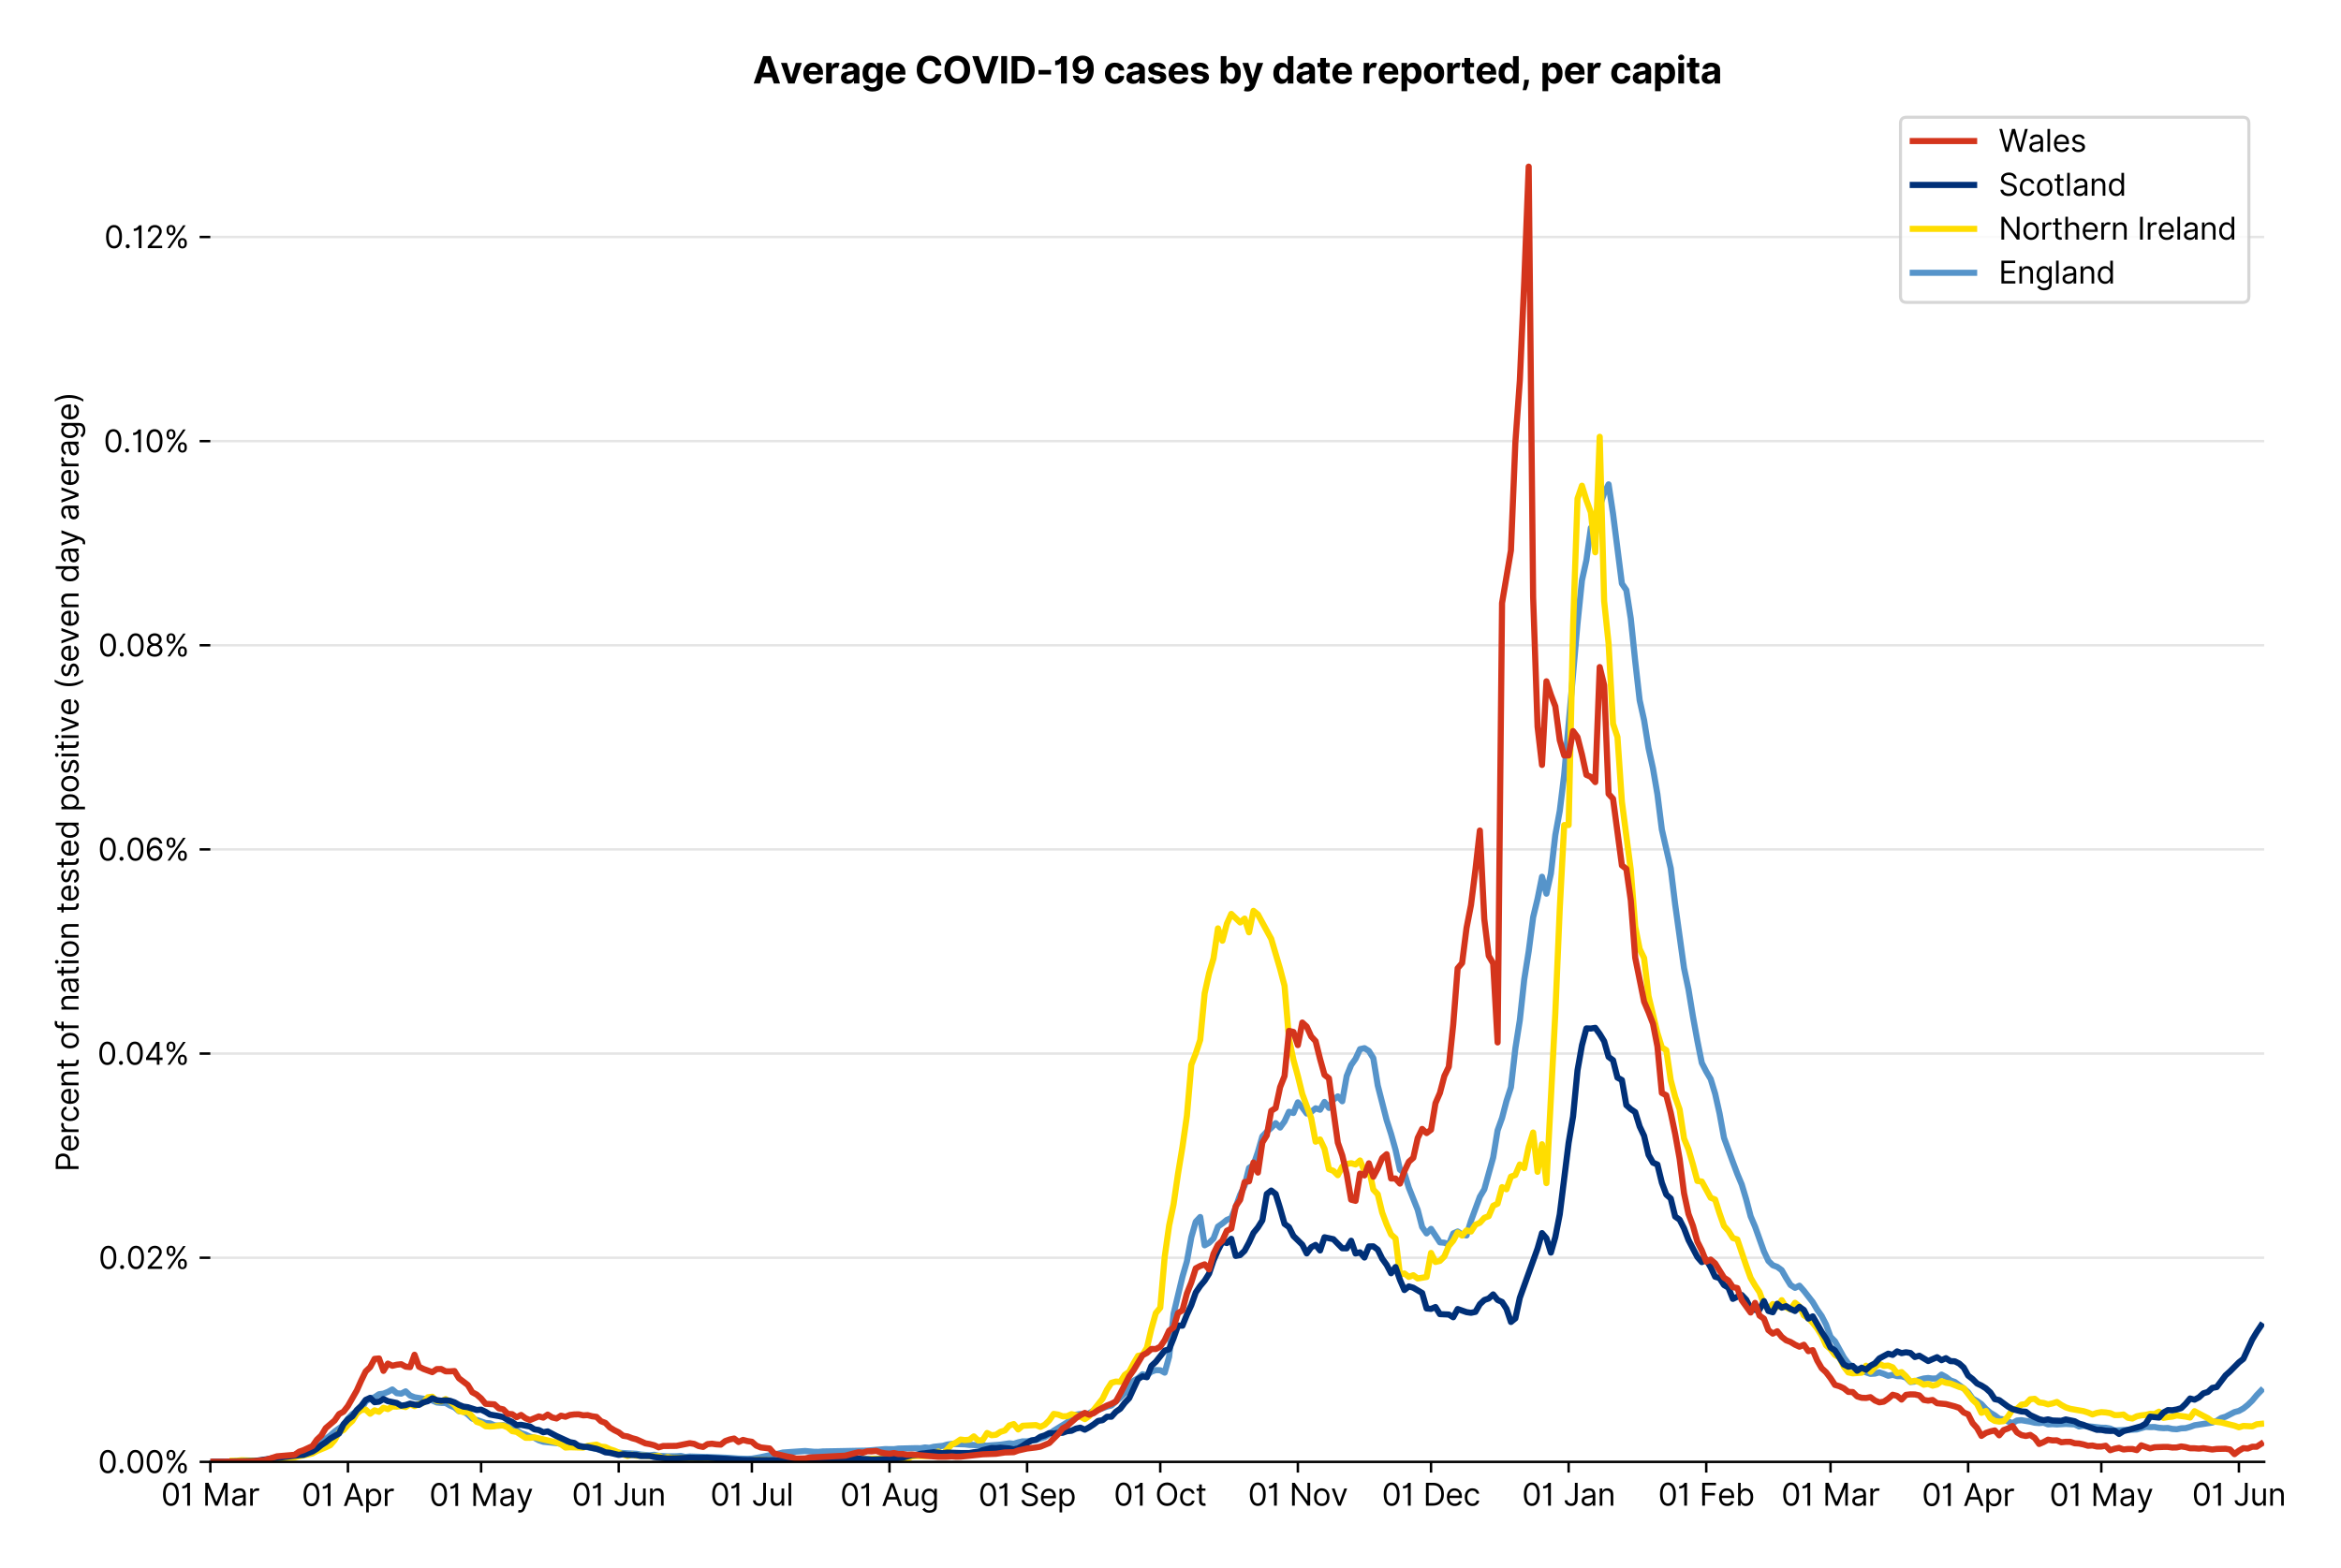 <?xml version="1.0" encoding="utf-8" standalone="no"?>
<!DOCTYPE svg PUBLIC "-//W3C//DTD SVG 1.1//EN"
  "http://www.w3.org/Graphics/SVG/1.1/DTD/svg11.dtd">
<svg version="1.1" viewBox="0 0 763.215 511.276" xmlns="http://www.w3.org/2000/svg" xmlns:xlink="http://www.w3.org/1999/xlink">
 <defs>
  <style type="text/css">*{stroke-linecap:butt;stroke-linejoin:round;}</style>
 </defs>
 <g id="figure_1">
  <g id="patch_1">
   <path d="M 0 511.276 
L 763.215 511.276 
L 763.215 0 
L 0 0 
z
" style="fill:#ffffff;"/>
  </g>
  <g id="axes_1">
   <g id="patch_2">
    <path d="M 68.575 476.745 
L 738.175 476.745 
L 738.175 33.225 
L 68.575 33.225 
z
" style="fill:#ffffff;"/>
   </g>
   <g id="matplotlib.axis_1">
    <g id="xtick_1">
     <g id="line2d_1">
      <defs>
       <path d="M 0 0 
L 0 3.5 
" id="m43dbe89cb0" style="stroke:#000000;stroke-width:0.8;"/>
      </defs>
      <g>
       <use style="stroke:#000000;stroke-width:0.8;" x="68.575" xlink:href="#m43dbe89cb0" y="476.745"/>
      </g>
     </g>
     <g id="text_1">
      <!-- 01 Mar -->
      <g transform="translate(52.538 491.018)scale(0.1 -0.1)">
       <defs>
        <path d="M 2000 -64 
Q 1230 -64 806 561 
Q 382 1186 382 2327 
Q 382 3459 809 4088 
Q 1236 4718 2000 4718 
Q 2764 4718 3191 4088 
Q 3618 3459 3618 2327 
Q 3618 1186 3194 561 
Q 2771 -64 2000 -64 
z
M 2000 436 
Q 2509 436 2791 927 
Q 3073 1418 3073 2327 
Q 3073 3234 2789 3730 
Q 2505 4227 2000 4227 
Q 1496 4227 1211 3730 
Q 927 3234 927 2327 
Q 927 1418 1210 927 
Q 1493 436 2000 436 
z
" id="Inter-Regular-30" transform="scale(0.016)"/>
        <path d="M 1973 4655 
L 1973 0 
L 1409 0 
L 1409 3836 
L 1373 3836 
Q 1341 3773 1209 3692 
Q 1077 3611 868 3551 
Q 659 3491 391 3491 
L 391 3964 
Q 661 3964 859 4061 
Q 1057 4159 1190 4291 
Q 1323 4423 1392 4529 
Q 1461 4636 1473 4655 
L 1973 4655 
z
" id="Inter-Regular-31" transform="scale(0.016)"/>
        <path id="Inter-Regular-20" transform="scale(0.016)"/>
        <path d="M 564 4655 
L 1236 4655 
L 2818 791 
L 2873 791 
L 4455 4655 
L 5127 4655 
L 5127 0 
L 4600 0 
L 4600 3536 
L 4555 3536 
L 3100 0 
L 2591 0 
L 1136 3536 
L 1091 3536 
L 1091 0 
L 564 0 
L 564 4655 
z
" id="Inter-Regular-4d" transform="scale(0.016)"/>
        <path d="M 1518 -82 
Q 1186 -82 916 44 
Q 646 170 486 410 
Q 327 650 327 991 
Q 327 1291 445 1478 
Q 564 1666 761 1773 
Q 959 1880 1199 1933 
Q 1439 1986 1682 2018 
Q 2000 2059 2199 2080 
Q 2398 2102 2490 2154 
Q 2582 2207 2582 2336 
L 2582 2355 
Q 2582 2691 2399 2877 
Q 2216 3064 1846 3064 
Q 1461 3064 1243 2895 
Q 1025 2727 936 2536 
L 427 2718 
Q 564 3036 792 3214 
Q 1021 3393 1292 3464 
Q 1564 3536 1827 3536 
Q 1996 3536 2215 3496 
Q 2434 3457 2640 3334 
Q 2846 3211 2982 2963 
Q 3118 2716 3118 2300 
L 3118 0 
L 2582 0 
L 2582 473 
L 2555 473 
Q 2500 359 2373 229 
Q 2246 100 2034 9 
Q 1823 -82 1518 -82 
z
M 1600 400 
Q 1918 400 2137 525 
Q 2357 650 2469 847 
Q 2582 1045 2582 1264 
L 2582 1755 
Q 2548 1714 2433 1681 
Q 2318 1648 2169 1624 
Q 2021 1600 1881 1583 
Q 1741 1566 1655 1555 
Q 1446 1527 1265 1467 
Q 1084 1407 974 1287 
Q 864 1168 864 964 
Q 864 684 1072 542 
Q 1280 400 1600 400 
z
" id="Inter-Regular-61" transform="scale(0.016)"/>
        <path d="M 491 0 
L 491 3491 
L 1009 3491 
L 1009 2964 
L 1046 2964 
Q 1139 3223 1389 3384 
Q 1639 3545 1955 3545 
Q 2100 3545 2209 3511 
Q 2318 3477 2400 3418 
L 2218 2964 
Q 2161 2993 2085 3010 
Q 2009 3027 1909 3027 
Q 1527 3027 1277 2794 
Q 1027 2561 1027 2209 
L 1027 0 
L 491 0 
z
" id="Inter-Regular-72" transform="scale(0.016)"/>
       </defs>
       <use xlink:href="#Inter-Regular-30"/>
       <use x="62.5" xlink:href="#Inter-Regular-31"/>
       <use x="106.676" xlink:href="#Inter-Regular-20"/>
       <use x="134.801" xlink:href="#Inter-Regular-4d"/>
       <use x="225.994" xlink:href="#Inter-Regular-61"/>
       <use x="282.386" xlink:href="#Inter-Regular-72"/>
      </g>
     </g>
    </g>
    <g id="xtick_2">
     <g id="line2d_2">
      <g>
       <use style="stroke:#000000;stroke-width:0.8;" x="113.437" xlink:href="#m43dbe89cb0" y="476.745"/>
      </g>
     </g>
     <g id="text_2">
      <!-- 01 Apr -->
      <g transform="translate(98.352 491.117)scale(0.1 -0.1)">
       <defs>
        <path d="M 755 0 
L 164 0 
L 1873 4655 
L 2455 4655 
L 4164 0 
L 3573 0 
L 3105 1318 
L 1223 1318 
L 755 0 
z
M 1400 1818 
L 2927 1818 
L 2182 3918 
L 2146 3918 
L 1400 1818 
z
" id="Inter-Regular-41" transform="scale(0.016)"/>
        <path d="M 491 -1309 
L 491 3491 
L 1009 3491 
L 1009 2936 
L 1073 2936 
Q 1132 3027 1237 3169 
Q 1343 3311 1542 3423 
Q 1741 3536 2082 3536 
Q 2523 3536 2859 3315 
Q 3196 3095 3384 2690 
Q 3573 2286 3573 1736 
Q 3573 1182 3384 776 
Q 3196 370 2861 148 
Q 2527 -73 2091 -73 
Q 1755 -73 1552 39 
Q 1350 152 1241 296 
Q 1132 441 1073 536 
L 1027 536 
L 1027 -1309 
L 491 -1309 
z
M 1018 1745 
Q 1018 1152 1276 780 
Q 1534 409 2018 409 
Q 2355 409 2581 587 
Q 2807 766 2921 1069 
Q 3036 1373 3036 1745 
Q 3036 2114 2923 2410 
Q 2811 2707 2585 2881 
Q 2359 3055 2018 3055 
Q 1527 3055 1272 2693 
Q 1018 2332 1018 1745 
z
" id="Inter-Regular-70" transform="scale(0.016)"/>
       </defs>
       <use xlink:href="#Inter-Regular-30"/>
       <use x="62.5" xlink:href="#Inter-Regular-31"/>
       <use x="106.676" xlink:href="#Inter-Regular-20"/>
       <use x="134.801" xlink:href="#Inter-Regular-41"/>
       <use x="202.415" xlink:href="#Inter-Regular-70"/>
       <use x="263.352" xlink:href="#Inter-Regular-72"/>
      </g>
     </g>
    </g>
    <g id="xtick_3">
     <g id="line2d_3">
      <g>
       <use style="stroke:#000000;stroke-width:0.8;" x="156.852" xlink:href="#m43dbe89cb0" y="476.745"/>
      </g>
     </g>
     <g id="text_3">
      <!-- 01 May -->
      <g transform="translate(139.949 491.117)scale(0.1 -0.1)">
       <defs>
        <path d="M 818 -1355 
Q 682 -1355 575 -1333 
Q 468 -1311 427 -1291 
L 564 -818 
Q 857 -893 1053 -814 
Q 1250 -736 1391 -345 
L 1509 -18 
L 218 3491 
L 800 3491 
L 1764 709 
L 1800 709 
L 2764 3491 
L 3346 3491 
L 1846 -564 
Q 1550 -1355 818 -1355 
z
" id="Inter-Regular-79" transform="scale(0.016)"/>
       </defs>
       <use xlink:href="#Inter-Regular-30"/>
       <use x="62.5" xlink:href="#Inter-Regular-31"/>
       <use x="106.676" xlink:href="#Inter-Regular-20"/>
       <use x="134.801" xlink:href="#Inter-Regular-4d"/>
       <use x="225.994" xlink:href="#Inter-Regular-61"/>
       <use x="282.386" xlink:href="#Inter-Regular-79"/>
      </g>
     </g>
    </g>
    <g id="xtick_4">
     <g id="line2d_4">
      <g>
       <use style="stroke:#000000;stroke-width:0.8;" x="201.714" xlink:href="#m43dbe89cb0" y="476.745"/>
      </g>
     </g>
     <g id="text_4">
      <!-- 01 Jun -->
      <g transform="translate(186.43 491.018)scale(0.1 -0.1)">
       <defs>
        <path d="M 2346 4655 
L 2909 4655 
L 2909 1327 
Q 2909 657 2549 296 
Q 2189 -64 1582 -64 
Q 1200 -64 902 76 
Q 605 216 434 475 
Q 264 734 264 1091 
L 818 1091 
Q 818 795 1034 615 
Q 1250 436 1582 436 
Q 1948 436 2147 664 
Q 2346 893 2346 1327 
L 2346 4655 
z
" id="Inter-Regular-4a" transform="scale(0.016)"/>
        <path d="M 2691 1427 
L 2691 3491 
L 3227 3491 
L 3227 0 
L 2691 0 
L 2691 591 
L 2655 591 
Q 2532 325 2273 140 
Q 2014 -45 1618 -45 
Q 1127 -45 809 280 
Q 491 605 491 1273 
L 491 3491 
L 1027 3491 
L 1027 1309 
Q 1027 927 1242 700 
Q 1457 473 1791 473 
Q 1991 473 2199 575 
Q 2407 677 2549 888 
Q 2691 1100 2691 1427 
z
" id="Inter-Regular-75" transform="scale(0.016)"/>
        <path d="M 1027 2100 
L 1027 0 
L 491 0 
L 491 3491 
L 1009 3491 
L 1009 2945 
L 1055 2945 
Q 1177 3211 1427 3373 
Q 1677 3536 2073 3536 
Q 2602 3536 2928 3211 
Q 3255 2886 3255 2218 
L 3255 0 
L 2718 0 
L 2718 2182 
Q 2718 2593 2504 2824 
Q 2291 3055 1918 3055 
Q 1534 3055 1280 2806 
Q 1027 2557 1027 2100 
z
" id="Inter-Regular-6e" transform="scale(0.016)"/>
       </defs>
       <use xlink:href="#Inter-Regular-30"/>
       <use x="62.5" xlink:href="#Inter-Regular-31"/>
       <use x="106.676" xlink:href="#Inter-Regular-20"/>
       <use x="134.801" xlink:href="#Inter-Regular-4a"/>
       <use x="189.063" xlink:href="#Inter-Regular-75"/>
       <use x="247.159" xlink:href="#Inter-Regular-6e"/>
      </g>
     </g>
    </g>
    <g id="xtick_5">
     <g id="line2d_5">
      <g>
       <use style="stroke:#000000;stroke-width:0.8;" x="245.13" xlink:href="#m43dbe89cb0" y="476.745"/>
      </g>
     </g>
     <g id="text_5">
      <!-- 01 Jul -->
      <g transform="translate(231.586 491.018)scale(0.1 -0.1)">
       <defs>
        <path d="M 1027 4655 
L 1027 0 
L 491 0 
L 491 4655 
L 1027 4655 
z
" id="Inter-Regular-6c" transform="scale(0.016)"/>
       </defs>
       <use xlink:href="#Inter-Regular-30"/>
       <use x="62.5" xlink:href="#Inter-Regular-31"/>
       <use x="106.676" xlink:href="#Inter-Regular-20"/>
       <use x="134.801" xlink:href="#Inter-Regular-4a"/>
       <use x="189.063" xlink:href="#Inter-Regular-75"/>
       <use x="247.159" xlink:href="#Inter-Regular-6c"/>
      </g>
     </g>
    </g>
    <g id="xtick_6">
     <g id="line2d_6">
      <g>
       <use style="stroke:#000000;stroke-width:0.8;" x="289.992" xlink:href="#m43dbe89cb0" y="476.745"/>
      </g>
     </g>
     <g id="text_6">
      <!-- 01 Aug -->
      <g transform="translate(273.92 491.117)scale(0.1 -0.1)">
       <defs>
        <path d="M 1900 -1382 
Q 1316 -1382 976 -1169 
Q 636 -957 473 -682 
L 900 -382 
Q 973 -477 1084 -601 
Q 1196 -725 1390 -817 
Q 1584 -909 1900 -909 
Q 2323 -909 2598 -704 
Q 2873 -500 2873 -64 
L 2873 645 
L 2827 645 
Q 2768 550 2660 410 
Q 2552 270 2351 162 
Q 2150 55 1809 55 
Q 1386 55 1051 255 
Q 716 455 521 836 
Q 327 1218 327 1764 
Q 327 2300 516 2699 
Q 705 3098 1041 3317 
Q 1377 3536 1818 3536 
Q 2159 3536 2360 3423 
Q 2561 3311 2669 3169 
Q 2777 3027 2836 2936 
L 2891 2936 
L 2891 3491 
L 3409 3491 
L 3409 -100 
Q 3409 -550 3205 -833 
Q 3002 -1116 2660 -1249 
Q 2318 -1382 1900 -1382 
z
M 1882 536 
Q 2366 536 2624 864 
Q 2882 1193 2882 1773 
Q 2882 2339 2627 2697 
Q 2373 3055 1882 3055 
Q 1541 3055 1315 2882 
Q 1089 2709 976 2418 
Q 864 2127 864 1773 
Q 864 1227 1120 881 
Q 1377 536 1882 536 
z
" id="Inter-Regular-67" transform="scale(0.016)"/>
       </defs>
       <use xlink:href="#Inter-Regular-30"/>
       <use x="62.5" xlink:href="#Inter-Regular-31"/>
       <use x="106.676" xlink:href="#Inter-Regular-20"/>
       <use x="134.801" xlink:href="#Inter-Regular-41"/>
       <use x="202.415" xlink:href="#Inter-Regular-75"/>
       <use x="260.511" xlink:href="#Inter-Regular-67"/>
      </g>
     </g>
    </g>
    <g id="xtick_7">
     <g id="line2d_7">
      <g>
       <use style="stroke:#000000;stroke-width:0.8;" x="334.854" xlink:href="#m43dbe89cb0" y="476.745"/>
      </g>
     </g>
     <g id="text_7">
      <!-- 01 Sep -->
      <g transform="translate(318.966 491.117)scale(0.1 -0.1)">
       <defs>
        <path d="M 3109 3491 
Q 3068 3836 2777 4027 
Q 2486 4218 2064 4218 
Q 1600 4218 1318 3999 
Q 1036 3780 1036 3445 
Q 1036 3195 1189 3042 
Q 1343 2889 1553 2803 
Q 1764 2718 1936 2673 
L 2409 2545 
Q 2591 2498 2815 2414 
Q 3039 2330 3244 2185 
Q 3450 2041 3584 1816 
Q 3718 1591 3718 1264 
Q 3718 886 3521 581 
Q 3325 277 2949 97 
Q 2573 -82 2036 -82 
Q 1286 -82 845 272 
Q 405 627 364 1200 
L 946 1200 
Q 968 936 1124 764 
Q 1280 593 1519 510 
Q 1759 427 2036 427 
Q 2359 427 2616 533 
Q 2873 639 3023 828 
Q 3173 1018 3173 1273 
Q 3173 1505 3043 1650 
Q 2914 1795 2702 1886 
Q 2491 1977 2246 2045 
L 1673 2209 
Q 1127 2366 809 2657 
Q 491 2948 491 3418 
Q 491 3809 703 4101 
Q 916 4393 1276 4555 
Q 1636 4718 2082 4718 
Q 2532 4718 2882 4558 
Q 3232 4398 3437 4120 
Q 3643 3843 3655 3491 
L 3109 3491 
z
" id="Inter-Regular-53" transform="scale(0.016)"/>
        <path d="M 1955 -73 
Q 1450 -73 1085 151 
Q 721 375 524 778 
Q 327 1182 327 1718 
Q 327 2255 524 2665 
Q 721 3075 1074 3305 
Q 1427 3536 1900 3536 
Q 2173 3536 2439 3445 
Q 2705 3355 2923 3151 
Q 3141 2948 3270 2614 
Q 3400 2280 3400 1791 
L 3400 1564 
L 866 1564 
Q 884 1005 1183 707 
Q 1482 409 1955 409 
Q 2271 409 2498 545 
Q 2725 682 2827 955 
L 3346 809 
Q 3223 414 2854 170 
Q 2486 -73 1955 -73 
z
M 866 2027 
L 2855 2027 
Q 2855 2470 2595 2762 
Q 2336 3055 1900 3055 
Q 1593 3055 1368 2911 
Q 1143 2768 1013 2533 
Q 884 2298 866 2027 
z
" id="Inter-Regular-65" transform="scale(0.016)"/>
       </defs>
       <use xlink:href="#Inter-Regular-30"/>
       <use x="62.5" xlink:href="#Inter-Regular-31"/>
       <use x="106.676" xlink:href="#Inter-Regular-20"/>
       <use x="134.801" xlink:href="#Inter-Regular-53"/>
       <use x="198.58" xlink:href="#Inter-Regular-65"/>
       <use x="256.818" xlink:href="#Inter-Regular-70"/>
      </g>
     </g>
    </g>
    <g id="xtick_8">
     <g id="line2d_8">
      <g>
       <use style="stroke:#000000;stroke-width:0.8;" x="378.269" xlink:href="#m43dbe89cb0" y="476.745"/>
      </g>
     </g>
     <g id="text_8">
      <!-- 01 Oct -->
      <g transform="translate(363.113 491.018)scale(0.1 -0.1)">
       <defs>
        <path d="M 4491 2327 
Q 4491 1591 4225 1054 
Q 3959 518 3495 227 
Q 3032 -64 2436 -64 
Q 1841 -64 1377 227 
Q 914 518 648 1054 
Q 382 1591 382 2327 
Q 382 3064 648 3600 
Q 914 4136 1377 4427 
Q 1841 4718 2436 4718 
Q 3032 4718 3495 4427 
Q 3959 4136 4225 3600 
Q 4491 3064 4491 2327 
z
M 3946 2327 
Q 3946 2932 3744 3348 
Q 3543 3764 3201 3977 
Q 2859 4191 2436 4191 
Q 2014 4191 1672 3977 
Q 1330 3764 1128 3348 
Q 927 2932 927 2327 
Q 927 1723 1128 1307 
Q 1330 891 1672 677 
Q 2014 464 2436 464 
Q 2859 464 3201 677 
Q 3543 891 3744 1307 
Q 3946 1723 3946 2327 
z
" id="Inter-Regular-4f" transform="scale(0.016)"/>
        <path d="M 1909 -73 
Q 1418 -73 1063 159 
Q 709 391 518 798 
Q 327 1205 327 1727 
Q 327 2259 524 2667 
Q 721 3075 1074 3305 
Q 1427 3536 1900 3536 
Q 2268 3536 2563 3400 
Q 2859 3264 3047 3018 
Q 3236 2773 3282 2445 
L 2746 2445 
Q 2684 2684 2474 2869 
Q 2264 3055 1909 3055 
Q 1439 3055 1151 2697 
Q 864 2339 864 1745 
Q 864 1139 1148 774 
Q 1432 409 1909 409 
Q 2223 409 2447 570 
Q 2671 732 2746 1018 
L 3282 1018 
Q 3236 709 3058 462 
Q 2880 216 2588 71 
Q 2296 -73 1909 -73 
z
" id="Inter-Regular-63" transform="scale(0.016)"/>
        <path d="M 2009 3491 
L 2009 3036 
L 1264 3036 
L 1264 1000 
Q 1264 773 1331 660 
Q 1398 548 1503 510 
Q 1609 473 1727 473 
Q 1816 473 1873 483 
Q 1930 493 1964 500 
L 2073 18 
Q 2018 -2 1920 -23 
Q 1823 -45 1673 -45 
Q 1446 -45 1228 52 
Q 1011 150 869 350 
Q 727 550 727 855 
L 727 3036 
L 200 3036 
L 200 3491 
L 727 3491 
L 727 4327 
L 1264 4327 
L 1264 3491 
L 2009 3491 
z
" id="Inter-Regular-74" transform="scale(0.016)"/>
       </defs>
       <use xlink:href="#Inter-Regular-30"/>
       <use x="62.5" xlink:href="#Inter-Regular-31"/>
       <use x="106.676" xlink:href="#Inter-Regular-20"/>
       <use x="134.801" xlink:href="#Inter-Regular-4f"/>
       <use x="210.938" xlink:href="#Inter-Regular-63"/>
       <use x="266.761" xlink:href="#Inter-Regular-74"/>
      </g>
     </g>
    </g>
    <g id="xtick_9">
     <g id="line2d_9">
      <g>
       <use style="stroke:#000000;stroke-width:0.8;" x="423.131" xlink:href="#m43dbe89cb0" y="476.745"/>
      </g>
     </g>
     <g id="text_9">
      <!-- 01 Nov -->
      <g transform="translate(406.86 491.018)scale(0.1 -0.1)">
       <defs>
        <path d="M 4255 4655 
L 4255 0 
L 3709 0 
L 1173 3655 
L 1127 3655 
L 1127 0 
L 564 0 
L 564 4655 
L 1109 4655 
L 3655 991 
L 3700 991 
L 3700 4655 
L 4255 4655 
z
" id="Inter-Regular-4e" transform="scale(0.016)"/>
        <path d="M 1909 -73 
Q 1436 -73 1080 152 
Q 725 377 526 781 
Q 327 1186 327 1727 
Q 327 2273 526 2679 
Q 725 3086 1080 3311 
Q 1436 3536 1909 3536 
Q 2382 3536 2737 3311 
Q 3093 3086 3292 2679 
Q 3491 2273 3491 1727 
Q 3491 1186 3292 781 
Q 3093 377 2737 152 
Q 2382 -73 1909 -73 
z
M 1909 409 
Q 2268 409 2500 593 
Q 2732 777 2843 1077 
Q 2955 1377 2955 1727 
Q 2955 2077 2843 2379 
Q 2732 2682 2500 2868 
Q 2268 3055 1909 3055 
Q 1550 3055 1318 2868 
Q 1086 2682 975 2379 
Q 864 2077 864 1727 
Q 864 1377 975 1077 
Q 1086 777 1318 593 
Q 1550 409 1909 409 
z
" id="Inter-Regular-6f" transform="scale(0.016)"/>
        <path d="M 3346 3491 
L 2055 0 
L 1509 0 
L 218 3491 
L 800 3491 
L 1764 709 
L 1800 709 
L 2764 3491 
L 3346 3491 
z
" id="Inter-Regular-76" transform="scale(0.016)"/>
       </defs>
       <use xlink:href="#Inter-Regular-30"/>
       <use x="62.5" xlink:href="#Inter-Regular-31"/>
       <use x="106.676" xlink:href="#Inter-Regular-20"/>
       <use x="134.801" xlink:href="#Inter-Regular-4e"/>
       <use x="210.085" xlink:href="#Inter-Regular-6f"/>
       <use x="269.744" xlink:href="#Inter-Regular-76"/>
      </g>
     </g>
    </g>
    <g id="xtick_10">
     <g id="line2d_10">
      <g>
       <use style="stroke:#000000;stroke-width:0.8;" x="466.546" xlink:href="#m43dbe89cb0" y="476.745"/>
      </g>
     </g>
     <g id="text_10">
      <!-- 01 Dec -->
      <g transform="translate(450.51 491.018)scale(0.1 -0.1)">
       <defs>
        <path d="M 2000 0 
L 564 0 
L 564 4655 
L 2064 4655 
Q 2741 4655 3223 4376 
Q 3705 4098 3961 3578 
Q 4218 3059 4218 2336 
Q 4218 1609 3959 1085 
Q 3700 561 3204 280 
Q 2709 0 2000 0 
z
M 1127 500 
L 1964 500 
Q 2830 500 3251 992 
Q 3673 1484 3673 2336 
Q 3673 3182 3259 3668 
Q 2846 4155 2027 4155 
L 1127 4155 
L 1127 500 
z
" id="Inter-Regular-44" transform="scale(0.016)"/>
       </defs>
       <use xlink:href="#Inter-Regular-30"/>
       <use x="62.5" xlink:href="#Inter-Regular-31"/>
       <use x="106.676" xlink:href="#Inter-Regular-20"/>
       <use x="134.801" xlink:href="#Inter-Regular-44"/>
       <use x="206.676" xlink:href="#Inter-Regular-65"/>
       <use x="264.915" xlink:href="#Inter-Regular-63"/>
      </g>
     </g>
    </g>
    <g id="xtick_11">
     <g id="line2d_11">
      <g>
       <use style="stroke:#000000;stroke-width:0.8;" x="511.408" xlink:href="#m43dbe89cb0" y="476.745"/>
      </g>
     </g>
     <g id="text_11">
      <!-- 01 Jan -->
      <g transform="translate(496.209 491.018)scale(0.1 -0.1)">
       <use xlink:href="#Inter-Regular-30"/>
       <use x="62.5" xlink:href="#Inter-Regular-31"/>
       <use x="106.676" xlink:href="#Inter-Regular-20"/>
       <use x="134.801" xlink:href="#Inter-Regular-4a"/>
       <use x="189.063" xlink:href="#Inter-Regular-61"/>
       <use x="245.455" xlink:href="#Inter-Regular-6e"/>
      </g>
     </g>
    </g>
    <g id="xtick_12">
     <g id="line2d_12">
      <g>
       <use style="stroke:#000000;stroke-width:0.8;" x="556.271" xlink:href="#m43dbe89cb0" y="476.745"/>
      </g>
     </g>
     <g id="text_12">
      <!-- 01 Feb -->
      <g transform="translate(540.582 491.018)scale(0.1 -0.1)">
       <defs>
        <path d="M 564 0 
L 564 4655 
L 3355 4655 
L 3355 4155 
L 1127 4155 
L 1127 2582 
L 3146 2582 
L 3146 2082 
L 1127 2082 
L 1127 0 
L 564 0 
z
" id="Inter-Regular-46" transform="scale(0.016)"/>
        <path d="M 564 0 
L 564 4655 
L 1100 4655 
L 1100 2936 
L 1146 2936 
Q 1205 3027 1310 3169 
Q 1416 3311 1615 3423 
Q 1814 3536 2155 3536 
Q 2596 3536 2932 3315 
Q 3268 3095 3457 2690 
Q 3646 2286 3646 1736 
Q 3646 1182 3457 776 
Q 3268 370 2934 148 
Q 2600 -73 2164 -73 
Q 1827 -73 1625 39 
Q 1423 152 1314 296 
Q 1205 441 1146 536 
L 1082 536 
L 1082 0 
L 564 0 
z
M 1091 1745 
Q 1091 1152 1349 780 
Q 1607 409 2091 409 
Q 2427 409 2653 587 
Q 2880 766 2994 1069 
Q 3109 1373 3109 1745 
Q 3109 2114 2996 2410 
Q 2884 2707 2658 2881 
Q 2432 3055 2091 3055 
Q 1600 3055 1345 2693 
Q 1091 2332 1091 1745 
z
" id="Inter-Regular-62" transform="scale(0.016)"/>
       </defs>
       <use xlink:href="#Inter-Regular-30"/>
       <use x="62.5" xlink:href="#Inter-Regular-31"/>
       <use x="106.676" xlink:href="#Inter-Regular-20"/>
       <use x="134.801" xlink:href="#Inter-Regular-46"/>
       <use x="193.466" xlink:href="#Inter-Regular-65"/>
       <use x="251.705" xlink:href="#Inter-Regular-62"/>
      </g>
     </g>
    </g>
    <g id="xtick_13">
     <g id="line2d_13">
      <g>
       <use style="stroke:#000000;stroke-width:0.8;" x="596.791" xlink:href="#m43dbe89cb0" y="476.745"/>
      </g>
     </g>
     <g id="text_13">
      <!-- 01 Mar -->
      <g transform="translate(580.755 491.018)scale(0.1 -0.1)">
       <use xlink:href="#Inter-Regular-30"/>
       <use x="62.5" xlink:href="#Inter-Regular-31"/>
       <use x="106.676" xlink:href="#Inter-Regular-20"/>
       <use x="134.801" xlink:href="#Inter-Regular-4d"/>
       <use x="225.994" xlink:href="#Inter-Regular-61"/>
       <use x="282.386" xlink:href="#Inter-Regular-72"/>
      </g>
     </g>
    </g>
    <g id="xtick_14">
     <g id="line2d_14">
      <g>
       <use style="stroke:#000000;stroke-width:0.8;" x="641.654" xlink:href="#m43dbe89cb0" y="476.745"/>
      </g>
     </g>
     <g id="text_14">
      <!-- 01 Apr -->
      <g transform="translate(626.568 491.117)scale(0.1 -0.1)">
       <use xlink:href="#Inter-Regular-30"/>
       <use x="62.5" xlink:href="#Inter-Regular-31"/>
       <use x="106.676" xlink:href="#Inter-Regular-20"/>
       <use x="134.801" xlink:href="#Inter-Regular-41"/>
       <use x="202.415" xlink:href="#Inter-Regular-70"/>
       <use x="263.352" xlink:href="#Inter-Regular-72"/>
      </g>
     </g>
    </g>
    <g id="xtick_15">
     <g id="line2d_15">
      <g>
       <use style="stroke:#000000;stroke-width:0.8;" x="685.069" xlink:href="#m43dbe89cb0" y="476.745"/>
      </g>
     </g>
     <g id="text_15">
      <!-- 01 May -->
      <g transform="translate(668.166 491.117)scale(0.1 -0.1)">
       <use xlink:href="#Inter-Regular-30"/>
       <use x="62.5" xlink:href="#Inter-Regular-31"/>
       <use x="106.676" xlink:href="#Inter-Regular-20"/>
       <use x="134.801" xlink:href="#Inter-Regular-4d"/>
       <use x="225.994" xlink:href="#Inter-Regular-61"/>
       <use x="282.386" xlink:href="#Inter-Regular-79"/>
      </g>
     </g>
    </g>
    <g id="xtick_16">
     <g id="line2d_16">
      <g>
       <use style="stroke:#000000;stroke-width:0.8;" x="729.931" xlink:href="#m43dbe89cb0" y="476.745"/>
      </g>
     </g>
     <g id="text_16">
      <!-- 01 Jun -->
      <g transform="translate(714.646 491.018)scale(0.1 -0.1)">
       <use xlink:href="#Inter-Regular-30"/>
       <use x="62.5" xlink:href="#Inter-Regular-31"/>
       <use x="106.676" xlink:href="#Inter-Regular-20"/>
       <use x="134.801" xlink:href="#Inter-Regular-4a"/>
       <use x="189.063" xlink:href="#Inter-Regular-75"/>
       <use x="247.159" xlink:href="#Inter-Regular-6e"/>
      </g>
     </g>
    </g>
   </g>
   <g id="matplotlib.axis_2">
    <g id="ytick_1">
     <g id="line2d_17">
      <path clip-path="url(#pdc9ea0682f)" d="M 68.575 476.745 
L 738.175 476.745 
" style="fill:none;stroke:#e5e5e5;stroke-linecap:square;stroke-width:0.8;"/>
     </g>
     <g id="line2d_18">
      <defs>
       <path d="M 0 0 
L -3.5 0 
" id="m0ec420563b" style="stroke:#000000;stroke-width:0.8;"/>
      </defs>
      <g>
       <use style="stroke:#000000;stroke-width:0.8;" x="68.575" xlink:href="#m0ec420563b" y="476.745"/>
      </g>
     </g>
     <g id="text_17">
      <!-- 0.00% -->
      <g transform="translate(31.944 480.382)scale(0.1 -0.1)">
       <defs>
        <path d="M 882 -36 
Q 714 -36 593 84 
Q 473 205 473 373 
Q 473 541 593 661 
Q 714 782 882 782 
Q 1050 782 1170 661 
Q 1291 541 1291 373 
Q 1291 205 1170 84 
Q 1050 -36 882 -36 
z
" id="Inter-Regular-2e" transform="scale(0.016)"/>
        <path d="M 2855 873 
L 2855 1118 
Q 2855 1373 2960 1585 
Q 3066 1798 3269 1926 
Q 3473 2055 3764 2055 
Q 4059 2055 4259 1926 
Q 4459 1798 4561 1585 
Q 4664 1373 4664 1118 
L 4664 873 
Q 4664 618 4560 405 
Q 4457 193 4256 64 
Q 4055 -64 3764 -64 
Q 3468 -64 3266 64 
Q 3064 193 2959 405 
Q 2855 618 2855 873 
z
M 536 3536 
L 536 3782 
Q 536 4036 642 4248 
Q 748 4461 951 4589 
Q 1155 4718 1446 4718 
Q 1741 4718 1941 4589 
Q 2141 4461 2243 4248 
Q 2346 4036 2346 3782 
L 2346 3536 
Q 2346 3282 2242 3069 
Q 2139 2857 1937 2728 
Q 1736 2600 1446 2600 
Q 1150 2600 948 2728 
Q 746 2857 641 3069 
Q 536 3282 536 3536 
z
M 709 0 
L 3909 4655 
L 4427 4655 
L 1227 0 
L 709 0 
z
M 3318 1118 
L 3318 873 
Q 3318 661 3418 494 
Q 3518 327 3764 327 
Q 4002 327 4101 494 
Q 4200 661 4200 873 
L 4200 1118 
Q 4200 1330 4104 1497 
Q 4009 1664 3764 1664 
Q 3525 1664 3421 1497 
Q 3318 1330 3318 1118 
z
M 1000 3782 
L 1000 3536 
Q 1000 3325 1100 3158 
Q 1200 2991 1446 2991 
Q 1684 2991 1783 3158 
Q 1882 3325 1882 3536 
L 1882 3782 
Q 1882 3993 1786 4160 
Q 1691 4327 1446 4327 
Q 1207 4327 1103 4160 
Q 1000 3993 1000 3782 
z
" id="Inter-Regular-25" transform="scale(0.016)"/>
       </defs>
       <use xlink:href="#Inter-Regular-30"/>
       <use x="62.5" xlink:href="#Inter-Regular-2e"/>
       <use x="90.057" xlink:href="#Inter-Regular-30"/>
       <use x="152.557" xlink:href="#Inter-Regular-30"/>
       <use x="215.057" xlink:href="#Inter-Regular-25"/>
      </g>
     </g>
    </g>
    <g id="ytick_2">
     <g id="line2d_19">
      <path clip-path="url(#pdc9ea0682f)" d="M 68.575 410.168 
L 738.175 410.168 
" style="fill:none;stroke:#e5e5e5;stroke-linecap:square;stroke-width:0.8;"/>
     </g>
     <g id="line2d_20">
      <g>
       <use style="stroke:#000000;stroke-width:0.8;" x="68.575" xlink:href="#m0ec420563b" y="410.168"/>
      </g>
     </g>
     <g id="text_18">
      <!-- 0.02% -->
      <g transform="translate(32.142 413.805)scale(0.1 -0.1)">
       <defs>
        <path d="M 482 0 
L 482 409 
L 2018 2091 
Q 2289 2386 2464 2605 
Q 2639 2825 2724 3019 
Q 2809 3214 2809 3427 
Q 2809 3795 2553 4011 
Q 2298 4227 1918 4227 
Q 1514 4227 1275 3985 
Q 1036 3743 1036 3345 
L 500 3345 
Q 500 3755 688 4064 
Q 877 4373 1203 4545 
Q 1530 4718 1936 4718 
Q 2346 4718 2661 4545 
Q 2977 4373 3156 4079 
Q 3336 3786 3336 3427 
Q 3336 3170 3244 2926 
Q 3152 2682 2926 2383 
Q 2700 2084 2300 1655 
L 1255 536 
L 1255 500 
L 3418 500 
L 3418 0 
L 482 0 
z
" id="Inter-Regular-32" transform="scale(0.016)"/>
       </defs>
       <use xlink:href="#Inter-Regular-30"/>
       <use x="62.5" xlink:href="#Inter-Regular-2e"/>
       <use x="90.057" xlink:href="#Inter-Regular-30"/>
       <use x="152.557" xlink:href="#Inter-Regular-32"/>
       <use x="213.068" xlink:href="#Inter-Regular-25"/>
      </g>
     </g>
    </g>
    <g id="ytick_3">
     <g id="line2d_21">
      <path clip-path="url(#pdc9ea0682f)" d="M 68.575 343.591 
L 738.175 343.591 
" style="fill:none;stroke:#e5e5e5;stroke-linecap:square;stroke-width:0.8;"/>
     </g>
     <g id="line2d_22">
      <g>
       <use style="stroke:#000000;stroke-width:0.8;" x="68.575" xlink:href="#m0ec420563b" y="343.591"/>
      </g>
     </g>
     <g id="text_19">
      <!-- 0.04% -->
      <g transform="translate(31.773 347.228)scale(0.1 -0.1)">
       <defs>
        <path d="M 373 955 
L 373 1418 
L 2418 4655 
L 3100 4655 
L 3100 1455 
L 3736 1455 
L 3736 955 
L 3100 955 
L 3100 0 
L 2564 0 
L 2564 955 
L 373 955 
z
M 2564 1455 
L 2564 3936 
L 2527 3936 
L 982 1491 
L 982 1455 
L 2564 1455 
z
" id="Inter-Regular-34" transform="scale(0.016)"/>
       </defs>
       <use xlink:href="#Inter-Regular-30"/>
       <use x="62.5" xlink:href="#Inter-Regular-2e"/>
       <use x="90.057" xlink:href="#Inter-Regular-30"/>
       <use x="152.557" xlink:href="#Inter-Regular-34"/>
       <use x="216.761" xlink:href="#Inter-Regular-25"/>
      </g>
     </g>
    </g>
    <g id="ytick_4">
     <g id="line2d_23">
      <path clip-path="url(#pdc9ea0682f)" d="M 68.575 277.014 
L 738.175 277.014 
" style="fill:none;stroke:#e5e5e5;stroke-linecap:square;stroke-width:0.8;"/>
     </g>
     <g id="line2d_24">
      <g>
       <use style="stroke:#000000;stroke-width:0.8;" x="68.575" xlink:href="#m0ec420563b" y="277.014"/>
      </g>
     </g>
     <g id="text_20">
      <!-- 0.06% -->
      <g transform="translate(31.958 280.651)scale(0.1 -0.1)">
       <defs>
        <path d="M 2027 -64 
Q 1741 -59 1454 45 
Q 1168 150 932 399 
Q 696 648 552 1074 
Q 409 1500 409 2145 
Q 409 3386 861 4056 
Q 1314 4727 2100 4727 
Q 2686 4727 3073 4384 
Q 3461 4041 3546 3491 
L 2991 3491 
Q 2914 3811 2691 4019 
Q 2468 4227 2100 4227 
Q 1559 4227 1249 3755 
Q 939 3284 936 2427 
L 973 2427 
Q 1164 2716 1461 2880 
Q 1759 3045 2118 3045 
Q 2518 3045 2850 2846 
Q 3182 2648 3382 2299 
Q 3582 1950 3582 1500 
Q 3582 1068 3389 710 
Q 3196 352 2847 142 
Q 2498 -68 2027 -64 
z
M 2027 436 
Q 2314 436 2542 579 
Q 2771 723 2903 964 
Q 3036 1205 3036 1500 
Q 3036 1789 2908 2026 
Q 2780 2264 2556 2404 
Q 2332 2545 2046 2545 
Q 1757 2545 1525 2397 
Q 1293 2250 1157 2010 
Q 1021 1770 1018 1491 
Q 1018 1214 1149 973 
Q 1280 732 1508 584 
Q 1736 436 2027 436 
z
" id="Inter-Regular-36" transform="scale(0.016)"/>
       </defs>
       <use xlink:href="#Inter-Regular-30"/>
       <use x="62.5" xlink:href="#Inter-Regular-2e"/>
       <use x="90.057" xlink:href="#Inter-Regular-30"/>
       <use x="152.557" xlink:href="#Inter-Regular-36"/>
       <use x="214.915" xlink:href="#Inter-Regular-25"/>
      </g>
     </g>
    </g>
    <g id="ytick_5">
     <g id="line2d_25">
      <path clip-path="url(#pdc9ea0682f)" d="M 68.575 210.437 
L 738.175 210.437 
" style="fill:none;stroke:#e5e5e5;stroke-linecap:square;stroke-width:0.8;"/>
     </g>
     <g id="line2d_26">
      <g>
       <use style="stroke:#000000;stroke-width:0.8;" x="68.575" xlink:href="#m0ec420563b" y="210.437"/>
      </g>
     </g>
     <g id="text_21">
      <!-- 0.08% -->
      <g transform="translate(32.028 214.074)scale(0.1 -0.1)">
       <defs>
        <path d="M 1973 -64 
Q 1505 -64 1147 103 
Q 789 270 589 564 
Q 389 859 391 1236 
Q 389 1532 507 1783 
Q 625 2034 830 2203 
Q 1036 2373 1291 2418 
L 1291 2445 
Q 957 2532 759 2821 
Q 561 3111 564 3482 
Q 561 3836 743 4115 
Q 925 4395 1244 4556 
Q 1564 4718 1973 4718 
Q 2377 4718 2695 4556 
Q 3014 4395 3197 4115 
Q 3380 3836 3382 3482 
Q 3380 3111 3181 2821 
Q 2982 2532 2655 2445 
L 2655 2418 
Q 2907 2373 3109 2203 
Q 3311 2034 3431 1783 
Q 3552 1532 3555 1236 
Q 3552 859 3351 564 
Q 3150 270 2794 103 
Q 2439 -64 1973 -64 
z
M 1973 436 
Q 2446 436 2722 662 
Q 2998 889 3000 1264 
Q 2998 1527 2864 1729 
Q 2730 1932 2499 2048 
Q 2268 2164 1973 2164 
Q 1675 2164 1442 2048 
Q 1209 1932 1076 1729 
Q 943 1527 946 1264 
Q 943 889 1218 662 
Q 1493 436 1973 436 
z
M 1973 2645 
Q 2348 2645 2591 2864 
Q 2834 3084 2836 3445 
Q 2834 3800 2596 4013 
Q 2359 4227 1973 4227 
Q 1582 4227 1344 4013 
Q 1107 3800 1109 3445 
Q 1107 3084 1349 2864 
Q 1591 2645 1973 2645 
z
" id="Inter-Regular-38" transform="scale(0.016)"/>
       </defs>
       <use xlink:href="#Inter-Regular-30"/>
       <use x="62.5" xlink:href="#Inter-Regular-2e"/>
       <use x="90.057" xlink:href="#Inter-Regular-30"/>
       <use x="152.557" xlink:href="#Inter-Regular-38"/>
       <use x="214.205" xlink:href="#Inter-Regular-25"/>
      </g>
     </g>
    </g>
    <g id="ytick_6">
     <g id="line2d_27">
      <path clip-path="url(#pdc9ea0682f)" d="M 68.575 143.86 
L 738.175 143.86 
" style="fill:none;stroke:#e5e5e5;stroke-linecap:square;stroke-width:0.8;"/>
     </g>
     <g id="line2d_28">
      <g>
       <use style="stroke:#000000;stroke-width:0.8;" x="68.575" xlink:href="#m0ec420563b" y="143.86"/>
      </g>
     </g>
     <g id="text_22">
      <!-- 0.10% -->
      <g transform="translate(33.777 147.497)scale(0.1 -0.1)">
       <use xlink:href="#Inter-Regular-30"/>
       <use x="62.5" xlink:href="#Inter-Regular-2e"/>
       <use x="90.057" xlink:href="#Inter-Regular-31"/>
       <use x="134.233" xlink:href="#Inter-Regular-30"/>
       <use x="196.733" xlink:href="#Inter-Regular-25"/>
      </g>
     </g>
    </g>
    <g id="ytick_7">
     <g id="line2d_29">
      <path clip-path="url(#pdc9ea0682f)" d="M 68.575 77.284 
L 738.175 77.284 
" style="fill:none;stroke:#e5e5e5;stroke-linecap:square;stroke-width:0.8;"/>
     </g>
     <g id="line2d_30">
      <g>
       <use style="stroke:#000000;stroke-width:0.8;" x="68.575" xlink:href="#m0ec420563b" y="77.284"/>
      </g>
     </g>
     <g id="text_23">
      <!-- 0.12% -->
      <g transform="translate(33.975 80.92)scale(0.1 -0.1)">
       <use xlink:href="#Inter-Regular-30"/>
       <use x="62.5" xlink:href="#Inter-Regular-2e"/>
       <use x="90.057" xlink:href="#Inter-Regular-31"/>
       <use x="134.233" xlink:href="#Inter-Regular-32"/>
       <use x="194.744" xlink:href="#Inter-Regular-25"/>
      </g>
     </g>
    </g>
    <g id="text_24">
     <!-- Percent of nation tested positive (seven day average) -->
     <g transform="translate(25.614 382.124)rotate(-90)scale(0.1 -0.1)">
      <defs>
       <path d="M 564 0 
L 564 4655 
L 2136 4655 
Q 2684 4655 3033 4458 
Q 3382 4261 3550 3927 
Q 3718 3593 3718 3182 
Q 3718 2770 3551 2434 
Q 3384 2098 3036 1899 
Q 2689 1700 2146 1700 
L 1127 1700 
L 1127 0 
L 564 0 
z
M 1127 2200 
L 2127 2200 
Q 2689 2200 2926 2482 
Q 3164 2764 3164 3182 
Q 3164 3602 2925 3878 
Q 2686 4155 2118 4155 
L 1127 4155 
L 1127 2200 
z
" id="Inter-Regular-50" transform="scale(0.016)"/>
       <path d="M 2046 3491 
L 2046 3036 
L 1264 3036 
L 1264 0 
L 727 0 
L 727 3036 
L 164 3036 
L 164 3491 
L 727 3491 
L 727 3973 
Q 727 4273 868 4473 
Q 1009 4673 1234 4773 
Q 1459 4873 1709 4873 
Q 1907 4873 2032 4841 
Q 2157 4809 2218 4782 
L 2064 4318 
Q 2023 4332 1951 4352 
Q 1880 4373 1764 4373 
Q 1498 4373 1381 4239 
Q 1264 4105 1264 3845 
L 1264 3491 
L 2046 3491 
z
" id="Inter-Regular-66" transform="scale(0.016)"/>
       <path d="M 491 0 
L 491 3491 
L 1027 3491 
L 1027 0 
L 491 0 
z
M 764 4073 
Q 607 4073 494 4179 
Q 382 4286 382 4436 
Q 382 4586 494 4693 
Q 607 4800 764 4800 
Q 921 4800 1033 4693 
Q 1146 4586 1146 4436 
Q 1146 4286 1033 4179 
Q 921 4073 764 4073 
z
" id="Inter-Regular-69" transform="scale(0.016)"/>
       <path d="M 2964 2709 
L 2482 2573 
Q 2411 2755 2245 2914 
Q 2080 3073 1727 3073 
Q 1407 3073 1194 2926 
Q 982 2780 982 2555 
Q 982 2355 1127 2239 
Q 1273 2123 1582 2045 
L 2100 1918 
Q 3027 1691 3027 973 
Q 3027 673 2855 436 
Q 2684 200 2377 63 
Q 2071 -73 1664 -73 
Q 1130 -73 780 159 
Q 430 391 336 836 
L 846 964 
Q 989 400 1655 400 
Q 2030 400 2251 560 
Q 2473 720 2473 945 
Q 2473 1316 1955 1436 
L 1373 1573 
Q 893 1686 669 1926 
Q 446 2166 446 2527 
Q 446 2823 613 3050 
Q 780 3277 1069 3406 
Q 1359 3536 1727 3536 
Q 2246 3536 2542 3309 
Q 2839 3082 2964 2709 
z
" id="Inter-Regular-73" transform="scale(0.016)"/>
       <path d="M 1809 -73 
Q 1373 -73 1039 148 
Q 705 370 516 776 
Q 327 1182 327 1736 
Q 327 2286 516 2690 
Q 705 3095 1041 3315 
Q 1377 3536 1818 3536 
Q 2159 3536 2358 3423 
Q 2557 3311 2662 3169 
Q 2768 3027 2827 2936 
L 2873 2936 
L 2873 4655 
L 3409 4655 
L 3409 0 
L 2891 0 
L 2891 536 
L 2827 536 
Q 2768 441 2659 296 
Q 2550 152 2348 39 
Q 2146 -73 1809 -73 
z
M 1882 409 
Q 2366 409 2624 780 
Q 2882 1152 2882 1745 
Q 2882 2332 2627 2693 
Q 2373 3055 1882 3055 
Q 1541 3055 1315 2881 
Q 1089 2707 976 2410 
Q 864 2114 864 1745 
Q 864 1373 978 1069 
Q 1093 766 1319 587 
Q 1546 409 1882 409 
z
" id="Inter-Regular-64" transform="scale(0.016)"/>
       <path d="M 682 1964 
Q 682 2823 906 3544 
Q 1130 4266 1546 4873 
L 2018 4873 
Q 1800 4573 1623 4095 
Q 1446 3618 1341 3061 
Q 1236 2505 1236 1964 
Q 1236 1423 1341 866 
Q 1446 309 1623 -168 
Q 1800 -645 2018 -945 
L 1546 -945 
Q 1130 -339 906 383 
Q 682 1105 682 1964 
z
" id="Inter-Regular-28" transform="scale(0.016)"/>
       <path d="M 1638 1940 
Q 1638 1081 1414 359 
Q 1191 -362 775 -969 
L 302 -969 
Q 520 -669 697 -191 
Q 875 286 979 842 
Q 1084 1399 1084 1940 
Q 1084 2481 979 3038 
Q 875 3595 697 4072 
Q 520 4549 302 4849 
L 775 4849 
Q 1191 4243 1414 3521 
Q 1638 2799 1638 1940 
z
" id="Inter-Regular-29" transform="scale(0.016)"/>
      </defs>
      <use xlink:href="#Inter-Regular-50"/>
      <use x="63.494" xlink:href="#Inter-Regular-65"/>
      <use x="121.733" xlink:href="#Inter-Regular-72"/>
      <use x="160.085" xlink:href="#Inter-Regular-63"/>
      <use x="215.909" xlink:href="#Inter-Regular-65"/>
      <use x="274.148" xlink:href="#Inter-Regular-6e"/>
      <use x="332.671" xlink:href="#Inter-Regular-74"/>
      <use x="369.034" xlink:href="#Inter-Regular-20"/>
      <use x="397.159" xlink:href="#Inter-Regular-6f"/>
      <use x="456.818" xlink:href="#Inter-Regular-66"/>
      <use x="492.898" xlink:href="#Inter-Regular-20"/>
      <use x="521.023" xlink:href="#Inter-Regular-6e"/>
      <use x="579.546" xlink:href="#Inter-Regular-61"/>
      <use x="635.938" xlink:href="#Inter-Regular-74"/>
      <use x="672.301" xlink:href="#Inter-Regular-69"/>
      <use x="696.023" xlink:href="#Inter-Regular-6f"/>
      <use x="755.682" xlink:href="#Inter-Regular-6e"/>
      <use x="814.205" xlink:href="#Inter-Regular-20"/>
      <use x="842.33" xlink:href="#Inter-Regular-74"/>
      <use x="878.693" xlink:href="#Inter-Regular-65"/>
      <use x="936.932" xlink:href="#Inter-Regular-73"/>
      <use x="989.205" xlink:href="#Inter-Regular-74"/>
      <use x="1025.568" xlink:href="#Inter-Regular-65"/>
      <use x="1083.807" xlink:href="#Inter-Regular-64"/>
      <use x="1145.881" xlink:href="#Inter-Regular-20"/>
      <use x="1174.006" xlink:href="#Inter-Regular-70"/>
      <use x="1234.943" xlink:href="#Inter-Regular-6f"/>
      <use x="1294.602" xlink:href="#Inter-Regular-73"/>
      <use x="1346.875" xlink:href="#Inter-Regular-69"/>
      <use x="1370.597" xlink:href="#Inter-Regular-74"/>
      <use x="1406.96" xlink:href="#Inter-Regular-69"/>
      <use x="1430.682" xlink:href="#Inter-Regular-76"/>
      <use x="1486.364" xlink:href="#Inter-Regular-65"/>
      <use x="1544.603" xlink:href="#Inter-Regular-20"/>
      <use x="1572.728" xlink:href="#Inter-Regular-28"/>
      <use x="1608.949" xlink:href="#Inter-Regular-73"/>
      <use x="1661.222" xlink:href="#Inter-Regular-65"/>
      <use x="1719.46" xlink:href="#Inter-Regular-76"/>
      <use x="1775.142" xlink:href="#Inter-Regular-65"/>
      <use x="1833.381" xlink:href="#Inter-Regular-6e"/>
      <use x="1891.904" xlink:href="#Inter-Regular-20"/>
      <use x="1920.029" xlink:href="#Inter-Regular-64"/>
      <use x="1982.103" xlink:href="#Inter-Regular-61"/>
      <use x="2038.495" xlink:href="#Inter-Regular-79"/>
      <use x="2094.176" xlink:href="#Inter-Regular-20"/>
      <use x="2122.301" xlink:href="#Inter-Regular-61"/>
      <use x="2178.694" xlink:href="#Inter-Regular-76"/>
      <use x="2234.375" xlink:href="#Inter-Regular-65"/>
      <use x="2292.614" xlink:href="#Inter-Regular-72"/>
      <use x="2330.966" xlink:href="#Inter-Regular-61"/>
      <use x="2387.358" xlink:href="#Inter-Regular-67"/>
      <use x="2448.296" xlink:href="#Inter-Regular-65"/>
      <use x="2506.535" xlink:href="#Inter-Regular-29"/>
     </g>
    </g>
   </g>
   <g id="line2d_31">
    <path clip-path="url(#pdc9ea0682f)" d="M 25.16 476.733 
L 54.103 476.745 
L 75.811 476.639 
L 85.941 476.319 
L 91.73 475.703 
L 94.624 474.827 
L 96.071 474.431 
L 97.518 473.863 
L 98.966 473.625 
L 100.413 473.037 
L 101.86 472.279 
L 103.307 471.852 
L 104.754 470.809 
L 106.201 469.222 
L 107.649 468.153 
L 109.096 466.864 
L 111.99 464.777 
L 113.437 462.665 
L 114.884 461.167 
L 116.332 460.263 
L 117.779 459.611 
L 119.226 457.037 
L 120.673 456.134 
L 122.12 455.657 
L 123.567 454.679 
L 125.015 454.497 
L 126.462 453.917 
L 127.909 453.13 
L 129.356 454.343 
L 130.803 454.492 
L 132.25 453.752 
L 133.698 455.104 
L 135.145 455.678 
L 138.039 456.161 
L 139.486 456.216 
L 140.933 456.721 
L 142.381 457.369 
L 143.828 457.511 
L 145.275 457.54 
L 146.722 458.368 
L 148.169 458.978 
L 149.616 460.208 
L 151.064 460.323 
L 152.511 461.251 
L 153.958 462.617 
L 158.299 464.054 
L 159.747 464.167 
L 161.194 464.825 
L 162.641 464.949 
L 164.088 464.773 
L 165.535 465.07 
L 168.43 466.494 
L 169.877 467.349 
L 171.324 467.851 
L 172.771 468.506 
L 174.218 468.899 
L 175.665 469.696 
L 177.113 470.188 
L 181.454 470.616 
L 184.348 471.066 
L 185.796 471.349 
L 188.69 471.506 
L 191.584 471.95 
L 193.031 472.259 
L 195.926 472.723 
L 197.373 473.165 
L 201.714 473.78 
L 204.609 473.945 
L 207.503 474.112 
L 208.95 474.359 
L 211.845 474.607 
L 213.292 474.433 
L 214.739 474.77 
L 217.633 474.927 
L 220.528 474.915 
L 221.975 474.808 
L 223.422 475.145 
L 224.869 474.985 
L 230.658 475.168 
L 236.447 475.378 
L 240.788 475.676 
L 243.682 475.755 
L 245.13 475.696 
L 248.024 475.198 
L 250.918 474.575 
L 252.365 474.379 
L 255.26 473.699 
L 262.496 473.202 
L 265.39 473.456 
L 266.837 473.473 
L 268.284 473.342 
L 272.626 473.27 
L 282.756 473.066 
L 288.545 472.588 
L 291.439 472.616 
L 292.886 472.413 
L 298.675 472.27 
L 300.122 472.306 
L 301.569 472.042 
L 303.016 472.175 
L 304.463 471.822 
L 307.358 471.523 
L 308.805 471.111 
L 310.252 470.895 
L 314.594 471.031 
L 316.041 471.215 
L 317.488 471.236 
L 318.935 471.553 
L 320.382 471.447 
L 321.829 471.459 
L 326.171 471.136 
L 329.065 470.703 
L 330.512 470.845 
L 331.96 470.381 
L 333.407 470.051 
L 334.854 470.071 
L 336.301 469.764 
L 337.748 469.631 
L 340.643 468.66 
L 342.09 467.74 
L 343.537 466.575 
L 347.878 463.896 
L 350.773 461.357 
L 352.22 461.137 
L 353.667 461.364 
L 355.114 460.895 
L 356.561 459.958 
L 358.009 459.78 
L 360.903 458.717 
L 362.35 458.344 
L 365.244 455.781 
L 366.692 454.356 
L 368.139 451.953 
L 369.586 450.304 
L 371.033 449.458 
L 372.48 448.173 
L 373.927 448.543 
L 375.375 447.306 
L 376.822 446.822 
L 378.269 446.859 
L 379.716 447.641 
L 381.163 442.431 
L 382.61 428.483 
L 385.505 416.346 
L 386.952 411.384 
L 388.399 403.474 
L 389.846 398.426 
L 391.294 396.887 
L 392.741 406.118 
L 394.188 405.305 
L 395.635 403.901 
L 397.082 400.011 
L 398.529 399.008 
L 399.977 397.822 
L 401.424 397.255 
L 402.871 393.604 
L 404.318 389.618 
L 405.765 386.658 
L 407.212 380.899 
L 408.66 379.873 
L 410.107 375.699 
L 411.554 370.602 
L 413.001 369.096 
L 414.448 367.813 
L 415.895 366.28 
L 417.343 367.718 
L 418.79 365.703 
L 420.237 362.572 
L 421.684 362.968 
L 423.131 359.491 
L 424.578 361.2 
L 426.026 363.143 
L 427.473 362.62 
L 428.92 361.44 
L 430.367 361.907 
L 431.814 359.364 
L 433.261 361.314 
L 434.709 358.631 
L 436.156 357.539 
L 437.603 359.139 
L 439.05 350.939 
L 440.497 347.329 
L 441.944 345.282 
L 443.392 342.152 
L 444.839 341.825 
L 446.286 342.732 
L 447.733 345.081 
L 449.18 353.996 
L 452.075 365.299 
L 453.522 369.802 
L 454.969 374.95 
L 456.416 381.452 
L 457.863 382.547 
L 459.31 387.324 
L 462.205 394.572 
L 463.652 400.16 
L 465.099 402.239 
L 466.546 400.748 
L 469.441 405.154 
L 470.888 405.277 
L 472.335 405.832 
L 473.782 402.25 
L 475.229 401.613 
L 476.676 402.592 
L 478.124 402.899 
L 479.571 398.142 
L 482.465 390.294 
L 483.912 387.869 
L 486.807 377.474 
L 488.254 368.627 
L 489.701 364.589 
L 491.148 359.053 
L 492.595 354.569 
L 494.042 341.904 
L 495.49 332.728 
L 496.937 319.393 
L 498.384 310.256 
L 499.831 299.137 
L 501.278 293.132 
L 502.725 285.924 
L 504.173 291.446 
L 505.62 284.882 
L 507.067 272.314 
L 508.514 264.45 
L 509.961 252.665 
L 514.303 203.358 
L 515.75 189.275 
L 517.197 182.705 
L 518.644 172.14 
L 520.091 174.394 
L 521.539 165.092 
L 522.986 160.86 
L 524.433 157.955 
L 525.88 167.54 
L 528.774 190.335 
L 530.222 192.433 
L 531.669 201.74 
L 533.116 215.679 
L 534.563 228.376 
L 536.01 234.882 
L 537.457 243.964 
L 538.905 250.585 
L 540.352 259.023 
L 541.799 270.535 
L 544.693 283.163 
L 546.141 294.978 
L 549.035 315.76 
L 550.482 322.679 
L 551.929 331.47 
L 553.376 339.418 
L 554.824 346.621 
L 556.271 349.438 
L 557.718 351.887 
L 559.165 356.66 
L 560.612 363.126 
L 562.059 371.063 
L 564.954 378.984 
L 566.401 382.824 
L 567.848 386.292 
L 569.295 391.12 
L 570.742 396.635 
L 572.19 400.027 
L 575.084 408.114 
L 576.531 411.207 
L 577.978 412.626 
L 579.425 413.154 
L 580.873 414.22 
L 582.32 416.757 
L 583.767 419.066 
L 585.214 419.988 
L 586.661 419.303 
L 588.108 420.945 
L 591.003 424.662 
L 592.45 427.114 
L 593.897 429.173 
L 595.344 431.985 
L 596.791 435.941 
L 598.239 437.429 
L 601.133 442.681 
L 602.58 444.658 
L 604.027 445.848 
L 605.474 446.341 
L 606.922 447.046 
L 609.816 448.044 
L 611.263 447.959 
L 612.71 447.557 
L 614.157 448.046 
L 615.605 448.657 
L 617.052 448.352 
L 618.499 448.777 
L 619.946 448.807 
L 621.393 449.256 
L 622.84 450.709 
L 624.288 450.546 
L 625.735 449.967 
L 627.182 449.56 
L 628.629 449.398 
L 630.076 449.577 
L 631.523 449.515 
L 632.971 448.278 
L 634.418 449.055 
L 635.865 450.158 
L 637.312 450.694 
L 640.206 452.795 
L 641.654 454.064 
L 643.101 456.085 
L 644.548 456.901 
L 645.995 457.914 
L 647.442 459.499 
L 648.889 460.721 
L 650.337 461.586 
L 651.784 462.682 
L 653.231 462.888 
L 654.678 463.576 
L 656.125 464.097 
L 657.572 463.263 
L 659.02 463.151 
L 661.914 463.628 
L 663.361 463.977 
L 664.808 464.091 
L 666.255 463.959 
L 667.703 464.527 
L 669.15 464.443 
L 670.597 464.537 
L 673.491 464.371 
L 676.386 464.529 
L 677.833 465.203 
L 679.28 465 
L 682.174 465.275 
L 685.069 465.607 
L 686.516 465.627 
L 687.963 465.88 
L 689.41 466.515 
L 696.646 466.172 
L 699.54 465.316 
L 700.988 465.402 
L 702.435 465.372 
L 703.882 465.638 
L 705.329 465.746 
L 706.776 465.701 
L 708.223 466.008 
L 709.671 466.101 
L 711.118 465.807 
L 712.565 465.741 
L 714.012 465.34 
L 715.459 464.81 
L 721.248 463.921 
L 722.695 463.389 
L 724.142 462.434 
L 725.589 462.007 
L 728.484 460.513 
L 729.931 460.126 
L 731.378 459.326 
L 732.825 458.166 
L 734.272 456.756 
L 735.72 455.013 
L 737.167 453.506 
L 737.167 453.506 
" style="fill:none;stroke:#5694ca;stroke-linecap:square;stroke-width:2;"/>
   </g>
   <g id="line2d_32">
    <path clip-path="url(#pdc9ea0682f)" d="M 75.811 476.393 
L 77.258 476.393 
L 78.705 476.218 
L 81.6 476.323 
L 84.494 476.368 
L 85.941 476.167 
L 90.283 475.841 
L 91.73 475.59 
L 96.071 475.314 
L 97.518 474.887 
L 100.413 474.334 
L 101.86 473.983 
L 103.307 473.204 
L 106.201 471.999 
L 107.649 471.321 
L 109.096 469.663 
L 110.543 467.077 
L 111.99 466.348 
L 113.437 464.691 
L 114.884 463.36 
L 116.332 460.949 
L 117.779 459.819 
L 119.226 459.694 
L 120.673 461.05 
L 122.12 459.945 
L 123.567 460.422 
L 125.015 459.091 
L 126.462 459.543 
L 127.909 458.689 
L 129.356 458.739 
L 130.803 458.563 
L 132.25 458.865 
L 133.698 457.936 
L 135.145 458.563 
L 136.592 457.936 
L 138.039 457.433 
L 139.486 455.676 
L 140.933 455.5 
L 142.381 456.881 
L 143.828 457.006 
L 145.275 456.278 
L 146.722 457.057 
L 148.169 458.162 
L 149.616 460.095 
L 151.064 460.522 
L 152.511 460.422 
L 153.958 461.954 
L 155.405 463.686 
L 156.852 464.164 
L 158.299 465.118 
L 159.747 465.218 
L 161.194 465.143 
L 162.641 464.867 
L 164.088 464.917 
L 165.535 465.495 
L 166.982 466.725 
L 168.43 466.976 
L 171.324 468.885 
L 172.771 468.91 
L 174.218 468.734 
L 178.56 469.739 
L 181.454 470.417 
L 182.901 471.019 
L 184.348 472.074 
L 185.796 471.974 
L 190.137 472.099 
L 191.584 471.522 
L 194.479 471.12 
L 195.926 471.773 
L 197.373 471.923 
L 198.82 472.627 
L 200.267 473.079 
L 203.162 474.359 
L 204.609 474.811 
L 206.056 474.384 
L 207.503 474.736 
L 210.397 474.736 
L 211.845 474.887 
L 213.292 474.912 
L 214.739 474.786 
L 216.186 475.514 
L 217.633 475.188 
L 219.08 475.464 
L 221.975 475.489 
L 224.869 475.64 
L 226.316 475.715 
L 227.764 476.042 
L 236.447 476.469 
L 245.13 476.293 
L 246.577 476.142 
L 250.918 476.218 
L 252.365 476.368 
L 255.26 476.243 
L 258.154 476.343 
L 265.39 476.293 
L 268.284 475.59 
L 275.52 475.59 
L 278.414 475.891 
L 282.756 475.891 
L 284.203 475.715 
L 287.097 475.715 
L 288.545 475.841 
L 295.78 475.841 
L 297.228 474.962 
L 298.675 474.836 
L 303.016 474.836 
L 304.463 473.832 
L 305.911 473.355 
L 307.358 474.234 
L 310.252 471.12 
L 311.699 470.442 
L 313.146 469.462 
L 314.594 469.638 
L 316.041 469.513 
L 317.488 468.433 
L 318.935 469.789 
L 320.382 469.638 
L 321.829 467.328 
L 323.277 468.056 
L 324.724 467.905 
L 326.171 466.951 
L 327.618 466.499 
L 329.065 464.867 
L 330.512 464.415 
L 331.96 466.173 
L 333.407 464.967 
L 337.748 464.741 
L 339.195 465.344 
L 340.643 464.616 
L 342.09 463.184 
L 343.537 461.1 
L 344.984 461.326 
L 346.431 461.878 
L 347.878 461.853 
L 349.326 461.175 
L 350.773 461.527 
L 352.22 462.004 
L 353.667 462.807 
L 355.114 461.828 
L 356.561 459.819 
L 359.456 456.153 
L 360.903 453.189 
L 362.35 450.954 
L 363.797 450.553 
L 365.244 450.653 
L 366.692 448.368 
L 368.139 447.363 
L 369.586 444.601 
L 371.033 442.165 
L 372.48 441.889 
L 373.927 439.503 
L 375.375 433.35 
L 376.822 428.227 
L 378.269 426.47 
L 379.716 409.87 
L 381.163 399.649 
L 382.61 392.743 
L 384.058 382.799 
L 385.505 374.034 
L 386.952 363.889 
L 388.399 347.214 
L 389.846 343.548 
L 391.294 339.128 
L 392.741 323.96 
L 394.188 317.405 
L 395.635 312.534 
L 397.082 302.765 
L 398.529 306.783 
L 399.977 301.283 
L 401.424 298.044 
L 404.318 300.831 
L 405.765 299.575 
L 407.212 304.046 
L 408.66 297.039 
L 410.107 298.219 
L 414.448 306.18 
L 417.343 315.974 
L 418.79 321.499 
L 420.237 338.726 
L 421.684 345.607 
L 423.131 350.906 
L 424.578 356.782 
L 427.473 364.642 
L 428.92 372.327 
L 430.367 371.598 
L 431.814 374.637 
L 433.261 381.292 
L 434.709 381.844 
L 436.156 383.251 
L 437.603 380.438 
L 439.05 379.634 
L 440.497 379.333 
L 441.944 379.76 
L 443.392 378.454 
L 444.839 381.97 
L 446.286 381.091 
L 447.733 387.947 
L 449.18 389.479 
L 450.627 395.455 
L 452.075 399.323 
L 453.522 402.587 
L 454.969 403.868 
L 456.416 415.671 
L 457.863 415.294 
L 459.31 416.424 
L 460.758 415.872 
L 462.205 416.927 
L 465.099 416.45 
L 466.546 408.614 
L 467.993 411.553 
L 469.441 411.201 
L 470.888 409.745 
L 472.335 406.329 
L 473.782 404.622 
L 475.229 401.935 
L 476.676 402.939 
L 478.124 401.256 
L 479.571 401.633 
L 481.018 399.398 
L 482.465 398.77 
L 483.912 397.163 
L 485.359 396.611 
L 486.807 393.22 
L 488.254 392.542 
L 489.701 387.143 
L 491.148 387.846 
L 492.595 383.728 
L 494.042 383.175 
L 495.49 379.76 
L 496.937 380.94 
L 498.384 373.984 
L 499.831 369.338 
L 501.278 382.146 
L 502.725 373.155 
L 504.173 385.837 
L 507.067 330.439 
L 508.514 296.386 
L 509.961 269.064 
L 511.408 269.064 
L 512.856 204.323 
L 514.303 162.586 
L 515.75 158.392 
L 517.197 163.113 
L 518.644 167.081 
L 520.091 180.115 
L 521.539 142.446 
L 522.986 196.036 
L 524.433 209.848 
L 525.88 236.015 
L 527.327 240.36 
L 528.774 261.455 
L 531.669 283.679 
L 533.116 302.187 
L 534.563 309.47 
L 536.01 312.458 
L 537.457 324.814 
L 540.352 336.893 
L 541.799 341.589 
L 543.246 342.468 
L 544.693 352.237 
L 546.141 357.711 
L 547.588 361.805 
L 549.035 371.297 
L 550.482 374.813 
L 551.929 379.735 
L 553.376 385.134 
L 554.824 385.31 
L 557.718 390.609 
L 559.165 391.186 
L 560.612 395.707 
L 562.059 399.8 
L 563.507 401.432 
L 564.954 403.743 
L 566.401 404.195 
L 569.295 412.733 
L 570.742 416.726 
L 572.19 419.212 
L 573.637 421.397 
L 575.084 425.365 
L 576.531 426.922 
L 577.978 425.264 
L 579.425 426.244 
L 580.873 424.008 
L 582.32 426.369 
L 583.767 427.047 
L 585.214 424.862 
L 586.661 426.043 
L 588.108 428.956 
L 589.556 429.885 
L 591.003 431.417 
L 592.45 433.225 
L 593.897 435.535 
L 595.344 438.724 
L 596.791 439.955 
L 598.239 441.864 
L 599.686 442.717 
L 601.133 445.681 
L 602.58 447.564 
L 604.027 447.865 
L 606.922 447.665 
L 608.369 445.379 
L 609.816 447.363 
L 611.263 445.856 
L 612.71 444.802 
L 614.157 445.455 
L 615.605 445.329 
L 617.052 445.907 
L 618.499 447.815 
L 619.946 447.464 
L 621.393 448.82 
L 622.84 450.603 
L 624.288 450.276 
L 625.735 450.728 
L 627.182 451.582 
L 628.629 451.331 
L 630.076 451.884 
L 631.523 451.532 
L 632.971 450.427 
L 634.418 450.954 
L 635.865 451.18 
L 638.759 452.31 
L 640.206 452.712 
L 643.101 456.479 
L 644.548 457.835 
L 645.995 460.748 
L 647.442 460.146 
L 648.889 462.506 
L 650.337 463.385 
L 651.784 463.611 
L 653.231 463.46 
L 654.678 461.903 
L 656.125 459.668 
L 657.572 459.468 
L 659.02 458.086 
L 660.467 457.86 
L 661.914 456.328 
L 663.361 456.178 
L 664.808 457.358 
L 666.255 457.534 
L 667.703 457.986 
L 669.15 457.685 
L 670.597 457.207 
L 672.044 458.187 
L 673.491 458.965 
L 674.938 459.442 
L 679.28 460.196 
L 680.727 460.648 
L 682.174 461.276 
L 683.621 460.773 
L 685.069 460.522 
L 686.516 460.623 
L 687.963 460.849 
L 689.41 461.502 
L 690.857 461.477 
L 692.304 461.301 
L 693.752 462.381 
L 695.199 462.607 
L 696.646 461.878 
L 698.093 461.577 
L 699.54 461.426 
L 700.988 461.075 
L 702.435 461.15 
L 703.882 460.372 
L 705.329 462.406 
L 706.776 462.129 
L 708.223 461.979 
L 709.671 461.602 
L 712.565 461.979 
L 714.012 462.28 
L 715.459 460.221 
L 718.354 461.753 
L 719.801 462.481 
L 721.248 463.511 
L 724.142 463.887 
L 728.484 464.942 
L 729.931 465.469 
L 731.378 465.017 
L 734.272 465.168 
L 735.72 464.49 
L 737.167 464.339 
L 737.167 464.339 
" style="fill:none;stroke:#ffdd00;stroke-linecap:square;stroke-width:2;"/>
   </g>
   <g id="line2d_33">
    <path clip-path="url(#pdc9ea0682f)" d="M 70.022 476.684 
L 72.917 476.684 
L 83.047 476.458 
L 87.388 475.831 
L 88.835 475.57 
L 91.73 475.283 
L 97.518 474.551 
L 98.966 474.456 
L 101.86 473.359 
L 103.307 472.462 
L 104.754 471.279 
L 106.201 470.33 
L 107.649 469.155 
L 110.543 467.483 
L 111.99 464.48 
L 113.437 462.896 
L 114.884 461.878 
L 116.332 459.841 
L 117.779 458.466 
L 119.226 456.533 
L 120.673 455.872 
L 122.12 457.282 
L 123.567 457.116 
L 125.015 456.246 
L 126.462 456.951 
L 129.356 457.543 
L 130.803 458.413 
L 132.25 458.213 
L 133.698 457.743 
L 135.145 458.074 
L 136.592 458.17 
L 138.039 457.334 
L 139.486 456.942 
L 140.933 456.002 
L 142.381 456.603 
L 143.828 456.812 
L 145.275 456.664 
L 146.722 456.829 
L 148.169 457.325 
L 149.616 458.144 
L 151.064 458.718 
L 152.511 458.91 
L 155.405 459.824 
L 156.852 459.71 
L 158.299 460.415 
L 159.747 461.312 
L 162.641 461.808 
L 164.088 462.165 
L 165.535 463.07 
L 166.982 463.732 
L 168.43 464.75 
L 169.877 464.655 
L 172.771 465.203 
L 174.218 466.126 
L 175.665 466.361 
L 177.113 467.074 
L 178.56 466.805 
L 181.454 468.328 
L 185.796 470.312 
L 187.243 470.574 
L 188.69 471.575 
L 190.137 471.836 
L 191.584 471.853 
L 194.479 472.489 
L 195.926 472.985 
L 197.373 473.629 
L 198.82 473.777 
L 201.714 474.464 
L 203.162 474.256 
L 204.609 474.447 
L 207.503 474.525 
L 208.95 474.821 
L 211.845 474.821 
L 213.292 475.161 
L 217.633 475.64 
L 220.528 475.579 
L 224.869 475.396 
L 227.764 475.448 
L 230.658 475.396 
L 233.552 475.552 
L 242.235 476.127 
L 259.601 476.284 
L 262.496 476.179 
L 269.731 476.031 
L 274.073 475.822 
L 279.862 475.657 
L 281.309 475.822 
L 282.756 475.857 
L 284.203 476.014 
L 287.097 475.901 
L 288.545 475.814 
L 289.992 475.892 
L 292.886 475.526 
L 294.333 475.361 
L 297.228 474.569 
L 298.675 474.456 
L 300.122 474.09 
L 304.463 473.594 
L 307.358 473.907 
L 308.805 473.716 
L 313.146 473.864 
L 316.041 473.864 
L 317.488 473.603 
L 318.935 473.55 
L 320.382 472.924 
L 323.277 472.227 
L 324.724 472.271 
L 326.171 472.123 
L 329.065 472.375 
L 330.512 472.68 
L 331.96 472.332 
L 333.407 471.514 
L 334.854 470.556 
L 336.301 469.781 
L 337.748 469.494 
L 339.195 468.554 
L 340.643 468.093 
L 342.09 467.353 
L 343.537 467.475 
L 344.984 467.283 
L 346.431 467.257 
L 347.878 466.735 
L 349.326 466.596 
L 350.773 465.899 
L 352.22 465.586 
L 353.667 466.247 
L 355.114 465.455 
L 356.561 464.515 
L 358.009 463.392 
L 359.456 463.149 
L 360.903 462.026 
L 362.35 462.017 
L 363.797 460.407 
L 365.244 459.397 
L 366.692 457.491 
L 368.139 455.968 
L 371.033 449.709 
L 372.48 448.847 
L 373.927 449.135 
L 375.375 445.453 
L 376.822 444.112 
L 379.716 440.456 
L 381.163 440.021 
L 382.61 436.417 
L 384.058 432.283 
L 385.505 432.335 
L 386.952 428.731 
L 388.399 425.606 
L 389.846 421.507 
L 391.294 419.374 
L 392.741 417.651 
L 394.188 415.353 
L 395.635 411.027 
L 397.082 407.762 
L 398.529 404.942 
L 399.977 405.377 
L 401.424 404.002 
L 402.871 409.573 
L 404.318 409.294 
L 405.765 407.91 
L 407.212 405.212 
L 408.66 402.07 
L 410.107 400.285 
L 411.554 397.97 
L 413.001 389.379 
L 414.448 388.256 
L 415.895 389.379 
L 417.343 394.053 
L 418.79 399.136 
L 420.237 400.181 
L 421.684 403.071 
L 424.578 405.908 
L 426.026 408.763 
L 427.473 406.753 
L 428.92 405.987 
L 430.367 407.806 
L 431.814 403.497 
L 434.709 404.124 
L 437.603 407.075 
L 439.05 407.11 
L 440.497 404.629 
L 441.944 408.789 
L 443.392 408.406 
L 444.839 410.104 
L 446.286 406.483 
L 447.733 406.457 
L 449.18 407.527 
L 450.627 410.478 
L 452.075 412.489 
L 453.522 415.231 
L 454.969 413.211 
L 456.416 417.363 
L 457.863 420.706 
L 459.31 419.522 
L 460.758 419.949 
L 463.652 421.663 
L 465.099 426.712 
L 466.546 426.86 
L 467.993 426.242 
L 469.441 428.566 
L 472.335 428.688 
L 473.782 429.584 
L 475.229 426.903 
L 478.124 427.913 
L 479.571 428.131 
L 481.018 427.826 
L 482.465 425.328 
L 483.912 423.961 
L 485.359 423.465 
L 486.807 422.133 
L 488.254 423.944 
L 489.701 424.597 
L 491.148 426.834 
L 492.595 431.116 
L 494.042 429.95 
L 495.49 423.248 
L 501.278 407.153 
L 502.725 402.131 
L 504.173 403.819 
L 505.62 408.494 
L 507.067 403.454 
L 508.514 396.011 
L 511.408 372.666 
L 512.856 364.066 
L 514.303 349.06 
L 515.75 340.895 
L 517.197 335.376 
L 518.644 335.428 
L 520.091 335.193 
L 521.539 337.195 
L 522.986 339.563 
L 524.433 344.673 
L 525.88 345.743 
L 527.327 351.436 
L 528.774 352.219 
L 530.222 360.419 
L 531.669 361.716 
L 533.116 362.691 
L 534.563 367.356 
L 536.01 370.429 
L 537.457 376.609 
L 538.905 379.16 
L 540.352 379.778 
L 541.799 385.697 
L 543.246 389.579 
L 544.693 390.85 
L 546.141 396.743 
L 547.588 397.752 
L 549.035 400.59 
L 550.482 404.376 
L 553.376 409.93 
L 554.824 411.601 
L 556.271 410.765 
L 557.718 413.298 
L 559.165 416.362 
L 560.612 416.815 
L 562.059 419.078 
L 563.507 419.94 
L 564.954 423.587 
L 566.401 422.891 
L 567.848 422.334 
L 569.295 423.857 
L 570.742 426.634 
L 572.19 427.199 
L 573.637 427.086 
L 575.084 424.309 
L 576.531 427.521 
L 577.978 427.948 
L 579.425 425.18 
L 580.873 426.442 
L 582.32 425.963 
L 583.767 426.877 
L 585.214 427.539 
L 586.661 426.181 
L 588.108 427.208 
L 589.556 430.02 
L 591.003 429.288 
L 593.897 434.354 
L 595.344 436.574 
L 596.791 439.438 
L 598.239 440.421 
L 601.133 444.983 
L 602.58 445.705 
L 604.027 445.444 
L 605.474 447.028 
L 606.922 446.027 
L 608.369 446.689 
L 609.816 445.4 
L 611.263 444.608 
L 612.71 443.007 
L 615.605 441.457 
L 617.052 441.849 
L 618.499 440.709 
L 619.946 441.283 
L 621.393 440.996 
L 622.84 441.231 
L 624.288 442.545 
L 625.735 442.127 
L 628.629 443.86 
L 631.523 442.606 
L 632.971 443.581 
L 634.418 442.928 
L 635.865 443.886 
L 637.312 443.947 
L 638.759 444.678 
L 640.206 445.984 
L 641.654 448.604 
L 643.101 449.726 
L 644.548 451.171 
L 645.995 451.859 
L 647.442 452.764 
L 648.889 454.087 
L 650.337 456.29 
L 651.784 456.603 
L 654.678 458.736 
L 656.125 459.545 
L 659.02 460.302 
L 660.467 460.398 
L 661.914 461.504 
L 664.808 462.827 
L 666.255 463.166 
L 667.703 462.879 
L 669.15 463.253 
L 672.044 463.349 
L 673.491 462.905 
L 676.386 463.497 
L 677.833 464.28 
L 679.28 464.672 
L 680.727 465.273 
L 683.621 466.291 
L 685.069 466.308 
L 686.516 466.57 
L 687.963 466.657 
L 689.41 466.604 
L 690.857 467.64 
L 692.304 466.726 
L 698.093 465.125 
L 699.54 464.263 
L 700.988 462 
L 703.882 462.296 
L 705.329 460.651 
L 706.776 459.85 
L 708.223 459.911 
L 709.671 459.649 
L 711.118 459.223 
L 712.565 457.813 
L 714.012 456.081 
L 715.459 456.455 
L 716.906 455.706 
L 718.354 454.383 
L 719.801 453.948 
L 721.248 452.625 
L 722.695 452.346 
L 725.589 448.517 
L 727.037 447.228 
L 729.931 444.295 
L 731.378 443.155 
L 734.272 436.87 
L 735.72 434.459 
L 737.167 432.291 
L 737.167 432.291 
" style="fill:none;stroke:#003078;stroke-linecap:square;stroke-width:2;"/>
   </g>
   <g id="line2d_34">
    <path clip-path="url(#pdc9ea0682f)" d="M 65.681 476.639 
L 70.022 476.719 
L 81.6 476.67 
L 85.941 476.202 
L 87.388 475.87 
L 90.283 474.935 
L 96.071 474.437 
L 97.518 473.427 
L 98.966 472.929 
L 101.86 471.587 
L 103.307 469.52 
L 104.754 468.133 
L 106.201 465.734 
L 109.096 463.261 
L 110.543 461.164 
L 111.99 460.38 
L 113.437 458.51 
L 116.332 453.442 
L 117.779 450.199 
L 119.226 447.243 
L 120.673 445.855 
L 122.12 443.155 
L 123.567 443.019 
L 125.015 447.062 
L 126.462 444.694 
L 127.909 445.402 
L 129.356 445.056 
L 130.803 444.89 
L 132.25 445.689 
L 133.698 445.855 
L 135.145 441.813 
L 136.592 445.704 
L 138.039 446.428 
L 140.933 447.484 
L 142.381 446.488 
L 143.828 446.458 
L 145.275 447.212 
L 146.722 447.228 
L 148.169 447.122 
L 149.616 449.475 
L 152.511 451.662 
L 153.958 454.03 
L 155.405 454.799 
L 156.852 456.051 
L 158.299 457.801 
L 161.194 457.982 
L 162.641 459.294 
L 164.088 459.626 
L 165.535 461.074 
L 166.982 461.194 
L 168.43 462.175 
L 169.877 461.436 
L 171.324 462.507 
L 172.771 463.11 
L 175.665 461.918 
L 177.113 462.311 
L 178.56 461.33 
L 180.007 462.25 
L 181.454 462.597 
L 182.901 461.677 
L 184.348 462.024 
L 185.796 461.451 
L 187.243 461.27 
L 188.69 461.24 
L 190.137 461.571 
L 191.584 461.496 
L 193.031 461.873 
L 194.479 462.069 
L 195.926 463.487 
L 197.373 464.03 
L 198.82 465.523 
L 200.267 466.398 
L 201.714 467.107 
L 203.162 468.223 
L 204.609 468.449 
L 206.056 469.007 
L 207.503 469.4 
L 210.397 470.697 
L 211.845 470.953 
L 213.292 471.33 
L 214.739 471.994 
L 216.186 471.572 
L 220.528 471.526 
L 224.869 470.651 
L 226.316 470.878 
L 227.764 471.572 
L 229.211 471.873 
L 230.658 470.953 
L 232.105 470.817 
L 233.552 471.029 
L 234.999 471.119 
L 236.447 469.958 
L 237.894 469.445 
L 239.341 469.128 
L 240.788 470.259 
L 242.235 469.581 
L 243.682 469.958 
L 245.13 470.184 
L 246.577 471.451 
L 248.024 472.039 
L 250.918 472.371 
L 252.365 474 
L 256.707 475.026 
L 258.154 475.267 
L 259.601 475.674 
L 262.496 475.614 
L 263.943 475.327 
L 275.52 474.724 
L 279.862 473.608 
L 281.309 473.743 
L 282.756 473.291 
L 284.203 473.306 
L 285.65 473.155 
L 287.097 473.668 
L 288.545 473.955 
L 289.992 474.09 
L 291.439 473.864 
L 292.886 474.181 
L 294.333 474.166 
L 295.78 474.437 
L 297.228 474.347 
L 305.911 475.086 
L 308.805 475.071 
L 310.252 474.95 
L 311.699 475.071 
L 313.146 475.041 
L 320.382 474.271 
L 324.724 474.105 
L 327.618 473.668 
L 330.512 473.578 
L 331.96 473.035 
L 334.854 472.386 
L 337.748 472.039 
L 339.195 471.783 
L 342.09 470.591 
L 344.984 467.68 
L 346.431 465.825 
L 347.878 465.041 
L 350.773 462.492 
L 352.22 461.526 
L 353.667 460.772 
L 355.114 461.375 
L 356.561 460.863 
L 358.009 459.867 
L 360.903 458.359 
L 362.35 457.801 
L 363.797 457.031 
L 365.244 454.452 
L 368.139 448.872 
L 369.586 446.835 
L 372.48 441.994 
L 373.927 441.209 
L 375.375 439.927 
L 376.822 439.942 
L 378.269 439.188 
L 379.716 437.046 
L 381.163 433.939 
L 382.61 432.884 
L 384.058 428.208 
L 385.505 427.318 
L 386.952 421.828 
L 388.399 418.208 
L 389.846 413.623 
L 391.294 412.853 
L 392.741 412.325 
L 394.188 413.969 
L 395.635 408.856 
L 397.082 405.93 
L 398.529 404.588 
L 399.977 401.375 
L 401.424 400.666 
L 402.871 393.381 
L 404.318 391.285 
L 405.765 385.493 
L 407.212 385.251 
L 408.66 379.113 
L 410.107 382.401 
L 411.554 372.597 
L 413.001 370.274 
L 414.448 362.25 
L 415.895 361.36 
L 417.343 354.542 
L 418.79 350.907 
L 420.237 336.186 
L 421.684 336.533 
L 423.131 340.832 
L 424.578 333.471 
L 426.026 334.799 
L 427.473 337.996 
L 428.92 339.55 
L 430.367 345.357 
L 431.814 350.53 
L 433.261 351.662 
L 436.156 372.627 
L 437.603 376.76 
L 439.05 382.868 
L 440.497 391.239 
L 441.944 391.616 
L 443.392 382.733 
L 444.839 383.321 
L 446.286 379.384 
L 447.733 383.758 
L 449.18 381.028 
L 450.627 377.665 
L 452.075 376.413 
L 453.522 384.331 
L 454.969 384.331 
L 456.416 385.99 
L 457.863 381.933 
L 459.31 378.871 
L 460.758 377.589 
L 462.205 371.119 
L 463.652 368.162 
L 465.099 369.52 
L 466.546 368.434 
L 467.993 359.791 
L 469.441 356.443 
L 470.888 350.922 
L 472.335 347.906 
L 473.782 334.15 
L 475.229 315.764 
L 476.676 314.06 
L 478.124 302.627 
L 479.571 295.161 
L 481.018 283.652 
L 482.465 270.847 
L 483.912 299.746 
L 485.359 311.707 
L 486.807 314.195 
L 488.254 339.957 
L 489.701 196.668 
L 492.595 179.504 
L 494.042 144.3 
L 495.49 124.164 
L 496.937 91.796 
L 498.384 54.345 
L 499.831 194.723 
L 501.278 236.97 
L 502.725 249.459 
L 504.173 222.189 
L 505.62 226.563 
L 507.067 230.349 
L 508.514 241.39 
L 509.961 246.367 
L 511.408 246.367 
L 512.856 238.418 
L 514.303 240.394 
L 515.75 246.05 
L 517.197 252.702 
L 518.644 253.35 
L 520.091 255.055 
L 521.539 217.543 
L 522.986 223.441 
L 524.433 258.901 
L 525.88 260.485 
L 528.774 282.234 
L 530.222 283.351 
L 531.669 293.592 
L 533.116 312.355 
L 536.01 326.669 
L 537.457 330.078 
L 538.905 333.848 
L 540.352 341.254 
L 541.799 356.443 
L 543.246 357.197 
L 544.693 362.868 
L 546.141 369.806 
L 547.588 377.891 
L 549.035 389.143 
L 550.482 395.9 
L 551.929 399.746 
L 553.376 404.905 
L 554.824 407.785 
L 556.271 411.436 
L 557.718 410.772 
L 559.165 412.009 
L 562.059 416.654 
L 563.507 417.589 
L 564.954 419.761 
L 566.401 420.063 
L 567.848 424.03 
L 570.742 428.042 
L 572.19 424.89 
L 573.637 429.037 
L 575.084 430.048 
L 576.531 433.773 
L 577.978 434.92 
L 579.425 434.151 
L 580.873 435.961 
L 582.32 437.092 
L 583.767 437.65 
L 585.214 438.525 
L 586.661 439.188 
L 588.108 438.555 
L 589.556 440.636 
L 591.003 440.304 
L 592.45 443.698 
L 593.897 446.187 
L 595.344 447.529 
L 596.791 449.43 
L 598.239 451.647 
L 599.686 452.069 
L 601.133 452.748 
L 602.58 453.924 
L 604.027 453.97 
L 605.474 455.403 
L 606.922 455.84 
L 608.369 455.9 
L 609.816 455.644 
L 611.263 456.73 
L 612.71 457.333 
L 614.157 457.107 
L 615.605 456.127 
L 617.052 454.86 
L 618.499 455.222 
L 619.946 456.428 
L 621.393 454.89 
L 622.84 454.724 
L 624.288 454.754 
L 625.735 455.071 
L 627.182 456.549 
L 628.629 456.775 
L 630.076 456.564 
L 631.523 457.62 
L 634.418 457.891 
L 637.312 458.645 
L 638.759 459.143 
L 640.206 460.636 
L 641.654 461.225 
L 643.101 464.09 
L 644.548 465.689 
L 645.995 468.268 
L 647.442 467.303 
L 648.889 466.82 
L 650.337 466.489 
L 651.784 468.087 
L 653.231 466.368 
L 654.678 465.84 
L 656.125 465.041 
L 657.572 467.137 
L 659.02 467.997 
L 660.467 468.299 
L 661.914 467.952 
L 663.361 468.947 
L 664.808 470.908 
L 666.255 470.289 
L 667.703 469.505 
L 669.15 469.746 
L 670.597 469.716 
L 672.044 470.35 
L 673.491 470.199 
L 674.938 470.199 
L 676.386 470.682 
L 677.833 470.757 
L 679.28 471.059 
L 680.727 471.496 
L 682.174 471.406 
L 683.621 471.737 
L 685.069 471.737 
L 686.516 471.481 
L 687.963 472.944 
L 689.41 472.461 
L 690.857 472.175 
L 692.304 472.703 
L 693.752 472.537 
L 695.199 472.537 
L 696.646 472.914 
L 698.093 471.345 
L 700.988 472.356 
L 702.435 471.979 
L 705.329 471.873 
L 706.776 471.873 
L 708.223 472.069 
L 709.671 472.039 
L 711.118 471.707 
L 712.565 471.918 
L 714.012 472.311 
L 715.459 472.311 
L 716.906 472.431 
L 718.354 472.28 
L 721.248 472.718 
L 722.695 472.522 
L 725.589 472.461 
L 727.037 472.703 
L 728.484 474.226 
L 729.931 473.095 
L 731.378 472.265 
L 732.825 472.401 
L 734.272 471.813 
L 735.72 471.813 
L 737.167 470.878 
L 737.167 470.878 
" style="fill:none;stroke:#d4351c;stroke-linecap:square;stroke-width:2;"/>
   </g>
   <g id="patch_3">
    <path d="M 68.575 476.745 
L 738.175 476.745 
" style="fill:none;stroke:#000000;stroke-linecap:square;stroke-linejoin:miter;stroke-width:0.8;"/>
   </g>
   <g id="text_25">
    <!-- Average COVID-19 cases by date reported, per capita -->
    <g transform="translate(245.43 27.225)scale(0.12 -0.12)">
     <defs>
      <path d="M 1207 0 
L 152 0 
L 1759 4655 
L 3027 4655 
L 4632 0 
L 3577 0 
L 3232 1061 
L 1552 1061 
L 1207 0 
z
M 1802 1830 
L 2984 1830 
L 2411 3591 
L 2375 3591 
L 1802 1830 
z
" id="Inter-Bold-41" transform="scale(0.016)"/>
      <path d="M 3641 3491 
L 2421 0 
L 1330 0 
L 109 3491 
L 1132 3491 
L 1857 993 
L 1893 993 
L 2616 3491 
L 3641 3491 
z
" id="Inter-Bold-76" transform="scale(0.016)"/>
      <path d="M 1977 -68 
Q 1441 -68 1052 151 
Q 664 370 455 773 
Q 246 1177 246 1730 
Q 246 2268 455 2675 
Q 664 3082 1044 3309 
Q 1425 3536 1939 3536 
Q 2400 3536 2771 3340 
Q 3143 3145 3361 2751 
Q 3580 2357 3580 1764 
L 3580 1498 
L 1202 1498 
L 1202 1495 
Q 1202 1105 1416 880 
Q 1630 655 1993 655 
Q 2236 655 2413 757 
Q 2591 859 2664 1059 
L 3559 1000 
Q 3457 514 3041 223 
Q 2625 -68 1977 -68 
z
M 1202 2098 
L 2668 2098 
Q 2666 2409 2468 2611 
Q 2271 2814 1955 2814 
Q 1632 2814 1425 2604 
Q 1218 2395 1202 2098 
z
" id="Inter-Bold-65" transform="scale(0.016)"/>
      <path d="M 386 0 
L 386 3491 
L 1325 3491 
L 1325 2882 
L 1361 2882 
Q 1457 3207 1681 3374 
Q 1905 3541 2200 3541 
Q 2341 3541 2461 3507 
Q 2582 3473 2677 3414 
L 2386 2614 
Q 2318 2648 2237 2671 
Q 2157 2695 2057 2695 
Q 1764 2695 1560 2495 
Q 1357 2295 1355 1975 
L 1355 0 
L 386 0 
z
" id="Inter-Bold-72" transform="scale(0.016)"/>
      <path d="M 1382 -66 
Q 882 -66 552 195 
Q 223 457 223 975 
Q 223 1366 407 1588 
Q 591 1811 890 1914 
Q 1189 2018 1534 2050 
Q 1989 2095 2184 2145 
Q 2380 2195 2380 2364 
L 2380 2377 
Q 2380 2593 2244 2711 
Q 2109 2830 1861 2830 
Q 1600 2830 1445 2716 
Q 1291 2602 1241 2427 
L 346 2500 
Q 446 2977 842 3256 
Q 1239 3536 1866 3536 
Q 2255 3536 2593 3413 
Q 2932 3291 3140 3030 
Q 3348 2770 3348 2355 
L 3348 0 
L 2430 0 
L 2430 484 
L 2402 484 
Q 2275 241 2021 87 
Q 1768 -66 1382 -66 
z
M 1659 602 
Q 1977 602 2181 787 
Q 2386 973 2386 1248 
L 2386 1618 
Q 2330 1580 2210 1550 
Q 2091 1520 1956 1498 
Q 1821 1477 1714 1461 
Q 1459 1425 1303 1318 
Q 1148 1211 1148 1007 
Q 1148 807 1292 704 
Q 1436 602 1659 602 
z
" id="Inter-Bold-61" transform="scale(0.016)"/>
      <path d="M 1959 -1359 
Q 1255 -1359 852 -1082 
Q 450 -805 364 -409 
L 1259 -289 
Q 1318 -430 1489 -547 
Q 1661 -664 1982 -664 
Q 2298 -664 2503 -514 
Q 2709 -364 2709 -20 
L 2709 618 
L 2668 618 
Q 2573 402 2332 226 
Q 2091 50 1673 50 
Q 1280 50 958 234 
Q 636 418 446 795 
Q 257 1173 257 1752 
Q 257 2348 451 2743 
Q 646 3139 967 3337 
Q 1289 3536 1671 3536 
Q 1964 3536 2161 3437 
Q 2359 3339 2482 3193 
Q 2605 3048 2668 2905 
L 2705 2905 
L 2705 3491 
L 3666 3491 
L 3666 -34 
Q 3666 -468 3446 -763 
Q 3227 -1059 2843 -1209 
Q 2459 -1359 1959 -1359 
z
M 1980 777 
Q 2330 777 2522 1036 
Q 2714 1295 2714 1757 
Q 2714 2216 2523 2491 
Q 2332 2766 1980 2766 
Q 1621 2766 1433 2484 
Q 1246 2202 1246 1757 
Q 1246 1305 1434 1041 
Q 1623 777 1980 777 
z
" id="Inter-Bold-67" transform="scale(0.016)"/>
      <path id="Inter-Bold-20" transform="scale(0.016)"/>
      <path d="M 4511 3025 
L 3516 3025 
Q 3459 3409 3188 3628 
Q 2918 3848 2514 3848 
Q 1973 3848 1647 3451 
Q 1321 3055 1321 2327 
Q 1321 1582 1649 1194 
Q 1977 807 2507 807 
Q 2900 807 3173 1012 
Q 3446 1218 3516 1591 
L 4511 1586 
Q 4459 1159 4207 782 
Q 3955 405 3522 170 
Q 3089 -64 2491 -64 
Q 1868 -64 1378 218 
Q 889 500 606 1034 
Q 323 1568 323 2327 
Q 323 3089 609 3623 
Q 896 4157 1386 4437 
Q 1877 4718 2491 4718 
Q 3030 4718 3463 4519 
Q 3896 4320 4172 3942 
Q 4448 3564 4511 3025 
z
" id="Inter-Bold-43" transform="scale(0.016)"/>
      <path d="M 4682 2327 
Q 4682 1566 4394 1032 
Q 4107 498 3614 217 
Q 3121 -64 2502 -64 
Q 1882 -64 1389 218 
Q 896 500 609 1035 
Q 323 1570 323 2327 
Q 323 3089 609 3623 
Q 896 4157 1389 4437 
Q 1882 4718 2502 4718 
Q 3121 4718 3614 4437 
Q 4107 4157 4394 3623 
Q 4682 3089 4682 2327 
z
M 3684 2327 
Q 3684 3068 3361 3458 
Q 3039 3848 2502 3848 
Q 1966 3848 1643 3458 
Q 1321 3068 1321 2327 
Q 1321 1589 1643 1198 
Q 1966 807 2502 807 
Q 3039 807 3361 1198 
Q 3684 1589 3684 2327 
z
" id="Inter-Bold-4f" transform="scale(0.016)"/>
      <path d="M 1246 4655 
L 2371 1118 
L 2414 1118 
L 3541 4655 
L 4632 4655 
L 3027 0 
L 1759 0 
L 152 4655 
L 1246 4655 
z
" id="Inter-Bold-56" transform="scale(0.016)"/>
      <path d="M 1389 4655 
L 1389 0 
L 405 0 
L 405 4655 
L 1389 4655 
z
" id="Inter-Bold-49" transform="scale(0.016)"/>
      <path d="M 2055 0 
L 405 0 
L 405 4655 
L 2068 4655 
Q 2771 4655 3278 4376 
Q 3786 4098 4059 3577 
Q 4332 3057 4332 2332 
Q 4332 1605 4058 1082 
Q 3784 559 3274 279 
Q 2764 0 2055 0 
z
M 1389 843 
L 2014 843 
Q 2671 843 3010 1197 
Q 3350 1552 3350 2332 
Q 3350 3107 3010 3459 
Q 2671 3811 2016 3811 
L 1389 3811 
L 1389 843 
z
" id="Inter-Bold-44" transform="scale(0.016)"/>
      <path d="M 2561 2295 
L 2561 1527 
L 439 1527 
L 439 2295 
L 2561 2295 
z
" id="Inter-Bold-2d" transform="scale(0.016)"/>
      <path d="M 2305 4655 
L 2305 0 
L 1323 0 
L 1323 3450 
L 1280 3450 
Q 1205 3334 961 3219 
Q 718 3105 332 3105 
L 332 3886 
Q 632 3886 857 4019 
Q 1082 4152 1209 4333 
Q 1336 4514 1341 4655 
L 2305 4655 
z
" id="Inter-Bold-31" transform="scale(0.016)"/>
      <path d="M 2061 4732 
Q 2421 4732 2753 4612 
Q 3086 4493 3348 4227 
Q 3611 3961 3766 3523 
Q 3921 3086 3921 2448 
Q 3921 1659 3686 1096 
Q 3452 534 3028 235 
Q 2605 -64 2027 -64 
Q 1561 -64 1204 117 
Q 848 298 631 610 
Q 414 923 368 1314 
L 1339 1314 
Q 1396 1059 1577 919 
Q 1759 780 2027 780 
Q 2482 780 2718 1176 
Q 2955 1573 2957 2264 
L 2925 2264 
Q 2771 1957 2453 1782 
Q 2136 1607 1752 1607 
Q 1341 1607 1016 1801 
Q 691 1995 506 2334 
Q 321 2673 323 3109 
Q 321 3582 539 3949 
Q 757 4316 1149 4525 
Q 1541 4734 2061 4732 
z
M 2068 3959 
Q 1725 3959 1500 3722 
Q 1275 3486 1277 3136 
Q 1275 2791 1496 2555 
Q 1718 2320 2059 2320 
Q 2284 2320 2465 2431 
Q 2646 2543 2751 2729 
Q 2857 2916 2859 3141 
Q 2857 3366 2753 3551 
Q 2650 3736 2473 3847 
Q 2296 3959 2068 3959 
z
" id="Inter-Bold-39" transform="scale(0.016)"/>
      <path d="M 1964 -68 
Q 1427 -68 1042 160 
Q 657 389 451 795 
Q 246 1202 246 1732 
Q 246 2268 453 2674 
Q 661 3080 1045 3308 
Q 1430 3536 1959 3536 
Q 2416 3536 2760 3370 
Q 3105 3205 3303 2905 
Q 3502 2605 3523 2200 
L 2609 2200 
Q 2571 2461 2406 2621 
Q 2241 2782 1975 2782 
Q 1639 2782 1434 2511 
Q 1230 2241 1230 1745 
Q 1230 1245 1433 971 
Q 1636 698 1975 698 
Q 2225 698 2395 849 
Q 2566 1000 2609 1280 
L 3523 1280 
Q 3500 880 3305 575 
Q 3111 270 2770 101 
Q 2430 -68 1964 -68 
z
" id="Inter-Bold-63" transform="scale(0.016)"/>
      <path d="M 3291 2495 
L 2405 2441 
Q 2368 2609 2220 2729 
Q 2073 2850 1821 2850 
Q 1596 2850 1440 2755 
Q 1284 2661 1286 2505 
Q 1284 2380 1385 2293 
Q 1486 2207 1730 2155 
L 2361 2027 
Q 3368 1820 3371 1082 
Q 3371 739 3169 479 
Q 2968 220 2618 76 
Q 2268 -68 1816 -68 
Q 1123 -68 711 221 
Q 300 511 232 1011 
L 1184 1061 
Q 1230 848 1394 739 
Q 1559 630 1818 630 
Q 2073 630 2228 730 
Q 2384 830 2386 984 
Q 2380 1243 1939 1332 
L 1334 1452 
Q 321 1655 325 2450 
Q 323 2955 728 3245 
Q 1134 3536 1805 3536 
Q 2466 3536 2846 3256 
Q 3227 2977 3291 2495 
z
" id="Inter-Bold-73" transform="scale(0.016)"/>
      <path d="M 405 0 
L 405 4655 
L 1373 4655 
L 1373 2905 
L 1402 2905 
Q 1468 3048 1588 3193 
Q 1709 3339 1907 3437 
Q 2105 3536 2396 3536 
Q 2780 3536 3100 3337 
Q 3421 3139 3615 2740 
Q 3809 2341 3809 1741 
Q 3809 1157 3620 756 
Q 3432 355 3111 149 
Q 2791 -57 2393 -57 
Q 2111 -57 1914 36 
Q 1718 130 1594 272 
Q 1471 414 1402 559 
L 1359 559 
L 1359 0 
L 405 0 
z
M 1352 1745 
Q 1352 1280 1544 997 
Q 1736 714 2086 714 
Q 2443 714 2632 1001 
Q 2821 1289 2821 1745 
Q 2821 2200 2633 2483 
Q 2446 2766 2086 2766 
Q 1734 2766 1543 2490 
Q 1352 2214 1352 1745 
z
" id="Inter-Bold-62" transform="scale(0.016)"/>
      <path d="M 950 -1359 
Q 743 -1359 596 -1324 
Q 450 -1289 368 -1252 
L 586 -502 
Q 843 -580 1019 -543 
Q 1196 -507 1298 -268 
L 1361 -100 
L 109 3491 
L 1127 3491 
L 1850 927 
L 1886 927 
L 2616 3491 
L 3641 3491 
L 2277 -400 
Q 2130 -818 1806 -1088 
Q 1482 -1359 950 -1359 
z
" id="Inter-Bold-79" transform="scale(0.016)"/>
      <path d="M 1673 -57 
Q 1275 -57 954 149 
Q 634 355 445 756 
Q 257 1157 257 1741 
Q 257 2341 451 2740 
Q 646 3139 967 3337 
Q 1289 3536 1671 3536 
Q 1964 3536 2160 3437 
Q 2357 3339 2478 3193 
Q 2600 3048 2664 2905 
L 2693 2905 
L 2693 4655 
L 3659 4655 
L 3659 0 
L 2705 0 
L 2705 559 
L 2664 559 
Q 2598 414 2473 272 
Q 2348 130 2151 36 
Q 1955 -57 1673 -57 
z
M 1980 714 
Q 2330 714 2522 997 
Q 2714 1280 2714 1745 
Q 2714 2214 2523 2490 
Q 2332 2766 1980 2766 
Q 1621 2766 1433 2483 
Q 1246 2200 1246 1745 
Q 1246 1289 1434 1001 
Q 1623 714 1980 714 
z
" id="Inter-Bold-64" transform="scale(0.016)"/>
      <path d="M 2243 3491 
L 2243 2764 
L 1586 2764 
L 1586 1073 
Q 1586 873 1677 802 
Q 1768 732 1914 732 
Q 1982 732 2050 744 
Q 2118 757 2155 764 
L 2307 43 
Q 2234 20 2102 -10 
Q 1971 -41 1782 -48 
Q 1255 -70 935 181 
Q 616 432 618 945 
L 618 2764 
L 141 2764 
L 141 3491 
L 618 3491 
L 618 4327 
L 1586 4327 
L 1586 3491 
L 2243 3491 
z
" id="Inter-Bold-74" transform="scale(0.016)"/>
      <path d="M 386 -1309 
L 386 3491 
L 1341 3491 
L 1341 2905 
L 1384 2905 
Q 1450 3048 1570 3193 
Q 1691 3339 1888 3437 
Q 2086 3536 2377 3536 
Q 2761 3536 3081 3337 
Q 3402 3139 3596 2740 
Q 3791 2341 3791 1741 
Q 3791 1157 3602 756 
Q 3414 355 3093 149 
Q 2773 -57 2375 -57 
Q 2093 -57 1896 36 
Q 1700 130 1576 272 
Q 1452 414 1384 559 
L 1355 559 
L 1355 -1309 
L 386 -1309 
z
M 1334 1745 
Q 1334 1280 1526 997 
Q 1718 714 2068 714 
Q 2425 714 2613 1001 
Q 2802 1289 2802 1745 
Q 2802 2200 2614 2483 
Q 2427 2766 2068 2766 
Q 1716 2766 1525 2490 
Q 1334 2214 1334 1745 
z
" id="Inter-Bold-70" transform="scale(0.016)"/>
      <path d="M 1964 -68 
Q 1434 -68 1049 158 
Q 664 384 455 789 
Q 246 1195 246 1732 
Q 246 2273 455 2678 
Q 664 3084 1049 3310 
Q 1434 3536 1964 3536 
Q 2493 3536 2878 3310 
Q 3264 3084 3473 2678 
Q 3682 2273 3682 1732 
Q 3682 1195 3473 789 
Q 3264 384 2878 158 
Q 2493 -68 1964 -68 
z
M 1968 682 
Q 2327 682 2512 982 
Q 2698 1282 2698 1739 
Q 2698 2195 2512 2496 
Q 2327 2798 1968 2798 
Q 1602 2798 1416 2496 
Q 1230 2195 1230 1739 
Q 1230 1282 1416 982 
Q 1602 682 1968 682 
z
" id="Inter-Bold-6f" transform="scale(0.016)"/>
      <path d="M 1439 636 
L 1414 386 
Q 1384 86 1301 -212 
Q 1218 -511 1128 -754 
Q 1039 -998 984 -1136 
L 357 -1136 
Q 391 -1002 450 -763 
Q 509 -525 561 -226 
Q 614 73 627 382 
L 639 636 
L 1439 636 
z
" id="Inter-Bold-2c" transform="scale(0.016)"/>
      <path d="M 386 0 
L 386 3491 
L 1355 3491 
L 1355 0 
L 386 0 
z
M 876 3941 
Q 662 3941 507 4085 
Q 353 4230 353 4432 
Q 353 4634 507 4777 
Q 662 4920 876 4920 
Q 1092 4920 1246 4777 
Q 1401 4634 1401 4432 
Q 1401 4230 1246 4085 
Q 1092 3941 876 3941 
z
" id="Inter-Bold-69" transform="scale(0.016)"/>
     </defs>
     <use xlink:href="#Inter-Bold-41"/>
     <use x="74.787" xlink:href="#Inter-Bold-76"/>
     <use x="133.381" xlink:href="#Inter-Bold-65"/>
     <use x="193.146" xlink:href="#Inter-Bold-72"/>
     <use x="236.009" xlink:href="#Inter-Bold-61"/>
     <use x="294.034" xlink:href="#Inter-Bold-67"/>
     <use x="357.351" xlink:href="#Inter-Bold-65"/>
     <use x="417.117" xlink:href="#Inter-Bold-20"/>
     <use x="440.305" xlink:href="#Inter-Bold-43"/>
     <use x="515.519" xlink:href="#Inter-Bold-4f"/>
     <use x="593.715" xlink:href="#Inter-Bold-56"/>
     <use x="668.502" xlink:href="#Inter-Bold-49"/>
     <use x="696.556" xlink:href="#Inter-Bold-44"/>
     <use x="769.283" xlink:href="#Inter-Bold-2d"/>
     <use x="816.158" xlink:href="#Inter-Bold-31"/>
     <use x="863.566" xlink:href="#Inter-Bold-39"/>
     <use x="929.581" xlink:href="#Inter-Bold-20"/>
     <use x="952.77" xlink:href="#Inter-Bold-63"/>
     <use x="1011.506" xlink:href="#Inter-Bold-61"/>
     <use x="1069.531" xlink:href="#Inter-Bold-73"/>
     <use x="1125.71" xlink:href="#Inter-Bold-65"/>
     <use x="1185.476" xlink:href="#Inter-Bold-73"/>
     <use x="1241.655" xlink:href="#Inter-Bold-20"/>
     <use x="1264.844" xlink:href="#Inter-Bold-62"/>
     <use x="1328.374" xlink:href="#Inter-Bold-79"/>
     <use x="1386.968" xlink:href="#Inter-Bold-20"/>
     <use x="1410.157" xlink:href="#Inter-Bold-64"/>
     <use x="1473.686" xlink:href="#Inter-Bold-61"/>
     <use x="1531.712" xlink:href="#Inter-Bold-74"/>
     <use x="1570.561" xlink:href="#Inter-Bold-65"/>
     <use x="1630.327" xlink:href="#Inter-Bold-20"/>
     <use x="1653.516" xlink:href="#Inter-Bold-72"/>
     <use x="1696.378" xlink:href="#Inter-Bold-65"/>
     <use x="1756.144" xlink:href="#Inter-Bold-70"/>
     <use x="1819.39" xlink:href="#Inter-Bold-6f"/>
     <use x="1880.753" xlink:href="#Inter-Bold-72"/>
     <use x="1923.615" xlink:href="#Inter-Bold-74"/>
     <use x="1962.465" xlink:href="#Inter-Bold-65"/>
     <use x="2022.231" xlink:href="#Inter-Bold-64"/>
     <use x="2085.76" xlink:href="#Inter-Bold-2c"/>
     <use x="2116.052" xlink:href="#Inter-Bold-20"/>
     <use x="2139.241" xlink:href="#Inter-Bold-70"/>
     <use x="2202.486" xlink:href="#Inter-Bold-65"/>
     <use x="2262.252" xlink:href="#Inter-Bold-72"/>
     <use x="2305.114" xlink:href="#Inter-Bold-20"/>
     <use x="2328.303" xlink:href="#Inter-Bold-63"/>
     <use x="2387.039" xlink:href="#Inter-Bold-61"/>
     <use x="2445.064" xlink:href="#Inter-Bold-70"/>
     <use x="2508.31" xlink:href="#Inter-Bold-69"/>
     <use x="2535.512" xlink:href="#Inter-Bold-74"/>
     <use x="2574.361" xlink:href="#Inter-Bold-61"/>
    </g>
   </g>
   <g id="legend_1">
    <g id="patch_4">
     <path d="M 621.602 98.614 
L 731.175 98.614 
Q 733.175 98.614 733.175 96.614 
L 733.175 40.225 
Q 733.175 38.225 731.175 38.225 
L 621.602 38.225 
Q 619.602 38.225 619.602 40.225 
L 619.602 96.614 
Q 619.602 98.614 621.602 98.614 
z
" style="fill:#ffffff;opacity:0.8;stroke:#cccccc;stroke-linejoin:miter;"/>
    </g>
    <g id="line2d_35">
     <path d="M 623.602 45.998 
L 643.602 45.998 
" style="fill:none;stroke:#d4351c;stroke-linecap:square;stroke-width:2;"/>
    </g>
    <g id="line2d_36"/>
    <g id="text_26">
     <!-- Wales -->
     <g transform="translate(651.602 49.498)scale(0.1 -0.1)">
      <defs>
       <path d="M 1409 0 
L 136 4655 
L 709 4655 
L 1682 864 
L 1727 864 
L 2718 4655 
L 3355 4655 
L 4346 864 
L 4391 864 
L 5364 4655 
L 5936 4655 
L 4664 0 
L 4082 0 
L 3055 3709 
L 3018 3709 
L 1991 0 
L 1409 0 
z
" id="Inter-Regular-57" transform="scale(0.016)"/>
      </defs>
      <use xlink:href="#Inter-Regular-57"/>
      <use x="94.886" xlink:href="#Inter-Regular-61"/>
      <use x="151.278" xlink:href="#Inter-Regular-6c"/>
      <use x="175" xlink:href="#Inter-Regular-65"/>
      <use x="233.239" xlink:href="#Inter-Regular-73"/>
     </g>
    </g>
    <g id="line2d_37">
     <path d="M 623.602 60.317 
L 643.602 60.317 
" style="fill:none;stroke:#003078;stroke-linecap:square;stroke-width:2;"/>
    </g>
    <g id="line2d_38"/>
    <g id="text_27">
     <!-- Scotland -->
     <g transform="translate(651.602 63.817)scale(0.1 -0.1)">
      <use xlink:href="#Inter-Regular-53"/>
      <use x="63.778" xlink:href="#Inter-Regular-63"/>
      <use x="119.602" xlink:href="#Inter-Regular-6f"/>
      <use x="179.261" xlink:href="#Inter-Regular-74"/>
      <use x="215.625" xlink:href="#Inter-Regular-6c"/>
      <use x="239.347" xlink:href="#Inter-Regular-61"/>
      <use x="295.739" xlink:href="#Inter-Regular-6e"/>
      <use x="354.261" xlink:href="#Inter-Regular-64"/>
     </g>
    </g>
    <g id="line2d_39">
     <path d="M 623.602 74.636 
L 643.602 74.636 
" style="fill:none;stroke:#ffdd00;stroke-linecap:square;stroke-width:2;"/>
    </g>
    <g id="line2d_40"/>
    <g id="text_28">
     <!-- Northern Ireland -->
     <g transform="translate(651.602 78.136)scale(0.1 -0.1)">
      <defs>
       <path d="M 1027 2100 
L 1027 0 
L 491 0 
L 491 4655 
L 1027 4655 
L 1027 2945 
L 1073 2945 
Q 1196 3216 1442 3376 
Q 1689 3536 2100 3536 
Q 2636 3536 2963 3213 
Q 3291 2891 3291 2218 
L 3291 0 
L 2755 0 
L 2755 2182 
Q 2755 2598 2540 2826 
Q 2325 3055 1946 3055 
Q 1548 3055 1287 2806 
Q 1027 2557 1027 2100 
z
" id="Inter-Regular-68" transform="scale(0.016)"/>
       <path d="M 1127 4655 
L 1127 0 
L 564 0 
L 564 4655 
L 1127 4655 
z
" id="Inter-Regular-49" transform="scale(0.016)"/>
      </defs>
      <use xlink:href="#Inter-Regular-4e"/>
      <use x="75.284" xlink:href="#Inter-Regular-6f"/>
      <use x="134.943" xlink:href="#Inter-Regular-72"/>
      <use x="173.295" xlink:href="#Inter-Regular-74"/>
      <use x="209.659" xlink:href="#Inter-Regular-68"/>
      <use x="268.75" xlink:href="#Inter-Regular-65"/>
      <use x="326.989" xlink:href="#Inter-Regular-72"/>
      <use x="365.341" xlink:href="#Inter-Regular-6e"/>
      <use x="423.864" xlink:href="#Inter-Regular-20"/>
      <use x="451.989" xlink:href="#Inter-Regular-49"/>
      <use x="478.409" xlink:href="#Inter-Regular-72"/>
      <use x="516.761" xlink:href="#Inter-Regular-65"/>
      <use x="575" xlink:href="#Inter-Regular-6c"/>
      <use x="598.722" xlink:href="#Inter-Regular-61"/>
      <use x="655.114" xlink:href="#Inter-Regular-6e"/>
      <use x="713.636" xlink:href="#Inter-Regular-64"/>
     </g>
    </g>
    <g id="line2d_41">
     <path d="M 623.602 88.955 
L 643.602 88.955 
" style="fill:none;stroke:#5694ca;stroke-linecap:square;stroke-width:2;"/>
    </g>
    <g id="line2d_42"/>
    <g id="text_29">
     <!-- England -->
     <g transform="translate(651.602 92.455)scale(0.1 -0.1)">
      <defs>
       <path d="M 564 0 
L 564 4655 
L 3373 4655 
L 3373 4155 
L 1127 4155 
L 1127 2582 
L 3227 2582 
L 3227 2082 
L 1127 2082 
L 1127 500 
L 3409 500 
L 3409 0 
L 564 0 
z
" id="Inter-Regular-45" transform="scale(0.016)"/>
      </defs>
      <use xlink:href="#Inter-Regular-45"/>
      <use x="59.801" xlink:href="#Inter-Regular-6e"/>
      <use x="118.324" xlink:href="#Inter-Regular-67"/>
      <use x="179.261" xlink:href="#Inter-Regular-6c"/>
      <use x="202.983" xlink:href="#Inter-Regular-61"/>
      <use x="259.375" xlink:href="#Inter-Regular-6e"/>
      <use x="317.898" xlink:href="#Inter-Regular-64"/>
     </g>
    </g>
   </g>
  </g>
 </g>
 <defs>
  <clipPath id="pdc9ea0682f">
   <rect height="443.52" width="669.6" x="68.575" y="33.225"/>
  </clipPath>
 </defs>
</svg>
